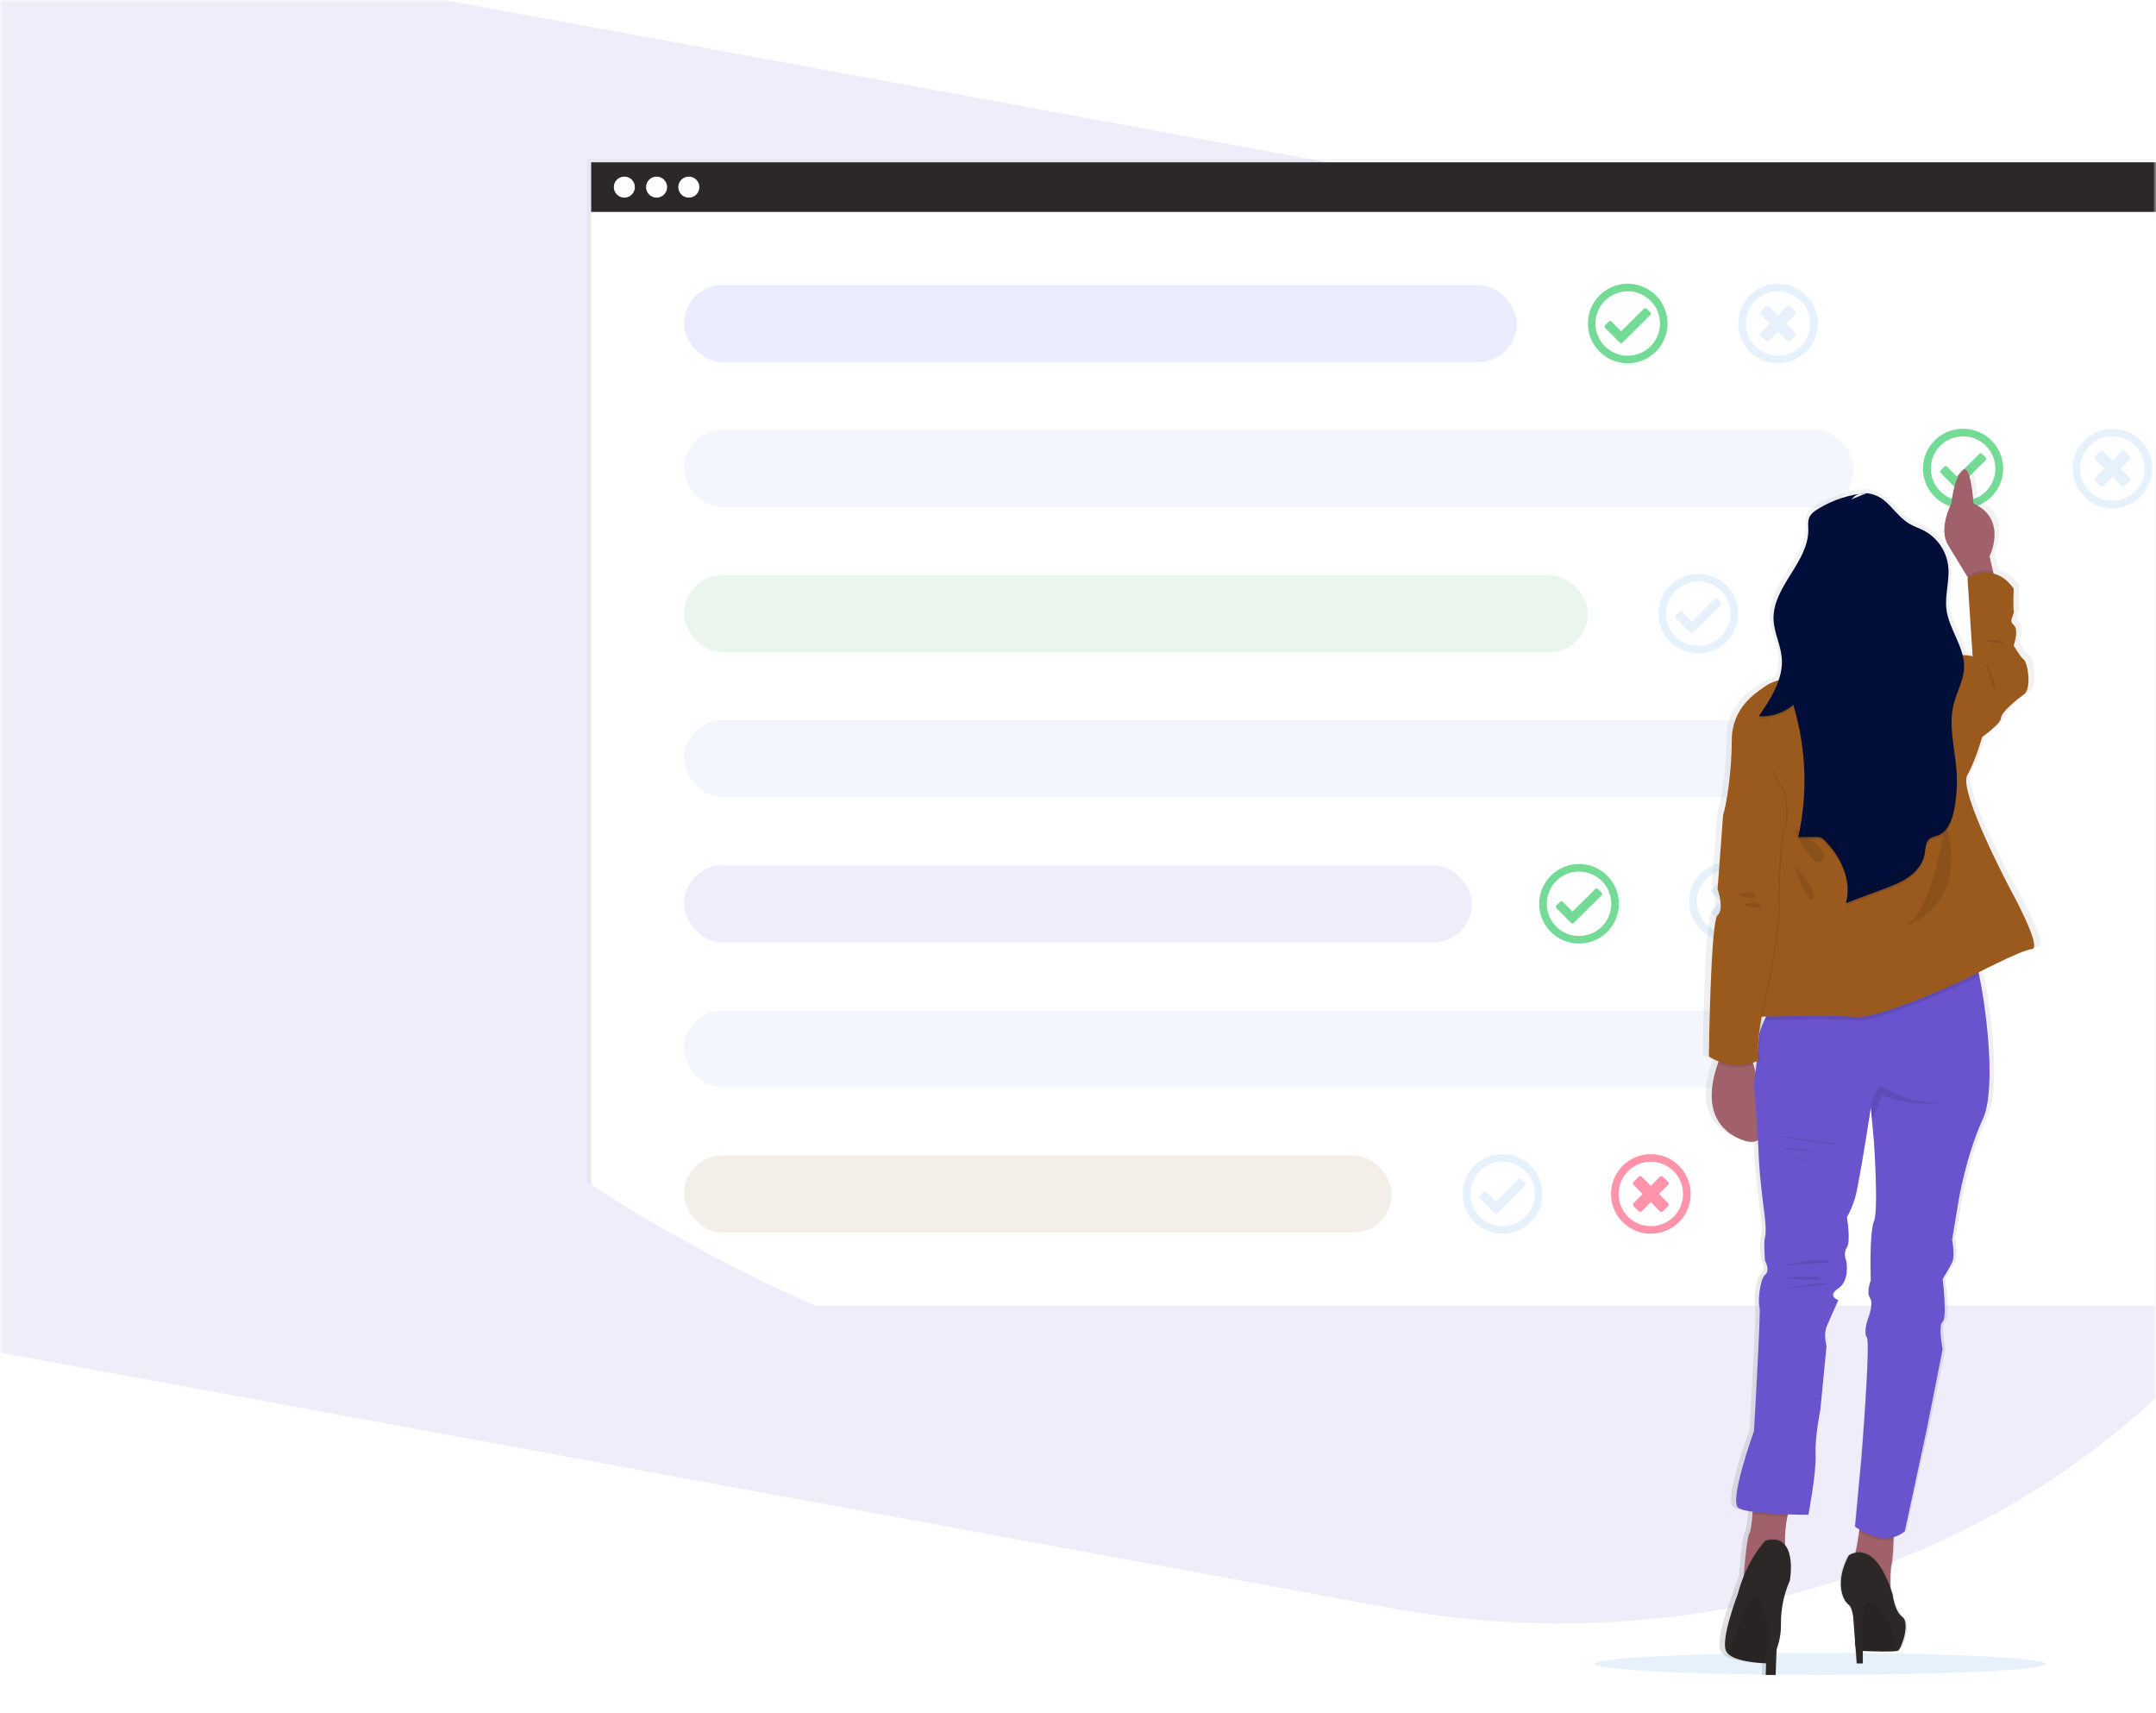 <?xml version="1.0" encoding="UTF-8"?>
<svg width="360px" height="286px" viewBox="0 0 360 286" version="1.1" xmlns="http://www.w3.org/2000/svg" xmlns:xlink="http://www.w3.org/1999/xlink">
    <rect x="0" y="0" width="360" height="286" fill="#333333" stroke="none"/>
    <!-- Generator: sketchtool 59 (101010) - https://sketch.com -->
    <title>007875C8-7979-4724-97B6-526333AEF718</title>
    <desc>Created with sketchtool.</desc>
    <defs>
        <rect id="path-1" x="0" y="0.957" width="360" height="286"></rect>
        <linearGradient x1="49.97%" y1="100.003%" x2="49.97%" y2="-0.004%" id="linearGradient-3">
            <stop stop-color="#808080" stop-opacity="0.25" offset="0%"></stop>
            <stop stop-color="#808080" stop-opacity="0.12" offset="54%"></stop>
            <stop stop-color="#808080" stop-opacity="0.1" offset="100%"></stop>
        </linearGradient>
    </defs>
    <g id="🦸‍♂️-principle-admin" stroke="none" stroke-width="1" fill="none" fill-rule="evenodd">
        <g id="add-organisation_02" transform="translate(-1080, 0)">
            <g id="Progress" transform="translate(1080, 0)">
                <g id="Rectangle">
                    <g id="creative" transform="translate(0, -0.957)">
                        <mask id="mask-2" fill="white">
                            <use xlink:href="#path-1"></use>
                        </mask>
                        <use id="Rectangle" fill="#FFFFFF" xlink:href="#path-1"></use>
                        <path d="M-31.3,-18.417 L288.554,40.337 C361.753,53.783 408.48,115.965 392.921,179.223 C377.362,242.482 305.409,282.863 232.21,269.417 L-87.644,210.663 C-160.843,197.217 -207.57,135.035 -192.011,71.777 C-176.452,8.518 -104.499,-31.863 -31.3,-18.417 Z" id="Rectangle" fill="#F0EDFA" fill-rule="nonzero" mask="url(#mask-2)"></path>
                        <g id="undraw_preferences_uuo2" mask="url(#mask-2)">
                            <g transform="translate(97.817, 26.774)">
                                <path d="M277.635,0.688 L277.635,183.26 C277.448,183.412 277.255,183.576 277.065,183.712 C273.083,186.798 268.901,189.619 264.549,192.158 L38.279,192.158 C26.907,187.157 15.9,181.364 5.341,174.821 C3.846,173.891 2.361,172.942 0.885,171.974 C0.654,171.819 0.42,171.658 0.188,171.509 L0.188,0.707 L277.635,0.688 Z" id="Path" fill="#000000" fill-rule="evenodd" opacity="0.03"></path>
                                <path d="M277.081,1.279 L277.081,183.712 C273.098,186.798 268.917,189.619 264.564,192.158 L38.279,192.158 C26.907,187.157 15.9,181.364 5.341,174.821 C3.846,173.891 2.361,172.942 0.885,171.974 L0.885,1.279 L277.081,1.279 Z" id="Path" fill="#FFFFFF" fill-rule="evenodd"></path>
                                <g id="Group" opacity="0.7" stroke-width="1" fill="none" fill-rule="evenodd" transform="translate(204.018, 69.698)">
                                    <path d="M6.683,0.291 C3.009,0.291 0.032,3.265 0.032,6.933 C0.032,10.602 3.009,13.576 6.683,13.576 C10.356,13.576 13.334,10.602 13.334,6.933 C13.334,3.265 10.356,0.291 6.683,0.291 L6.683,0.291 Z M6.683,12.31 C3.709,12.31 1.299,9.903 1.299,6.933 C1.297,6.332 1.399,5.735 1.599,5.168 C1.599,5.168 1.599,5.168 1.599,5.168 C2.496,2.576 5.202,1.073 7.88,1.68 C10.557,2.287 12.349,4.809 12.038,7.533 C11.727,10.258 9.413,12.312 6.667,12.301 L6.683,12.31 Z" id="Shape" fill="#FF6584" fill-rule="nonzero"></path>
                                    <path d="M8.722,9.818 L9.558,8.98 C9.628,8.91 9.668,8.816 9.668,8.717 C9.668,8.619 9.628,8.524 9.558,8.455 L8.048,6.943 L9.558,5.434 C9.628,5.365 9.668,5.27 9.668,5.172 C9.668,5.073 9.628,4.978 9.558,4.909 L8.722,4.071 C8.652,4.001 8.557,3.961 8.458,3.961 C8.359,3.961 8.263,4.001 8.193,4.071 L6.683,5.58 L5.172,4.071 C5.102,4.001 5.008,3.962 4.909,3.962 C4.81,3.962 4.716,4.001 4.646,4.071 L3.807,4.925 C3.737,4.994 3.698,5.089 3.698,5.187 C3.698,5.286 3.737,5.38 3.807,5.45 L5.318,6.959 L3.807,8.471 C3.737,8.54 3.698,8.635 3.698,8.733 C3.698,8.832 3.737,8.926 3.807,8.996 L4.646,9.834 C4.716,9.904 4.81,9.943 4.909,9.943 C5.008,9.943 5.102,9.904 5.172,9.834 L6.683,8.322 L8.193,9.834 C8.345,9.972 8.579,9.965 8.722,9.818 L8.722,9.818 Z" id="Path" fill="#FF6584"></path>
                                </g>
                                <path d="M197.409,123.441 L197.409,123.441 C197.077,121.697 196.059,120.158 194.584,119.168 L194.584,119.168 C193.096,118.172 191.27,117.816 189.516,118.178 L189.317,118.225 C188.958,118.308 188.607,118.422 188.268,118.567 C185.815,119.62 184.226,122.032 184.229,124.699 C184.233,127.366 185.828,129.774 188.284,130.82 L188.474,130.896 C190.523,131.693 192.834,131.427 194.648,130.185 C196.462,128.944 197.544,126.887 197.539,124.691 C197.536,124.271 197.493,123.852 197.409,123.441 L197.409,123.441 Z M196.18,125.488 C196.181,125.494 196.181,125.5 196.18,125.507 L196.18,125.567 C195.9,127.218 194.865,128.645 193.381,129.426 C191.897,130.207 190.133,130.252 188.61,129.549 C188.547,129.522 188.484,129.491 188.424,129.457 C188.07,129.277 187.739,129.058 187.435,128.802 C186.102,127.681 185.395,125.984 185.538,124.249 C185.68,122.514 186.655,120.955 188.154,120.066 C188.49,119.866 188.847,119.705 189.218,119.585 L189.418,119.525 C191.037,119.073 192.775,119.402 194.116,120.415 C195.457,121.428 196.248,123.008 196.253,124.687 C196.249,124.956 196.225,125.223 196.18,125.488 L196.18,125.488 Z" id="Shape" fill="#0074E4" fill-rule="nonzero" opacity="0.1"></path>
                                <path d="M192.908,127.563 L193.747,126.724 C193.817,126.655 193.857,126.56 193.857,126.462 C193.857,126.363 193.817,126.269 193.747,126.199 L192.237,124.691 L193.747,123.182 C193.818,123.112 193.857,123.017 193.857,122.918 C193.857,122.819 193.818,122.724 193.747,122.654 L192.908,121.818 C192.839,121.749 192.744,121.709 192.645,121.709 C192.547,121.709 192.452,121.749 192.382,121.818 L190.872,123.334 L189.351,121.818 C189.282,121.749 189.187,121.709 189.089,121.709 C188.99,121.709 188.895,121.749 188.826,121.818 L187.986,122.654 C187.916,122.724 187.877,122.819 187.877,122.918 C187.877,123.017 187.916,123.112 187.986,123.182 L189.5,124.691 L187.986,126.199 C187.916,126.269 187.877,126.363 187.877,126.462 C187.877,126.56 187.916,126.655 187.986,126.724 L188.826,127.563 C188.895,127.632 188.99,127.672 189.089,127.672 C189.187,127.672 189.282,127.632 189.351,127.563 L190.865,126.054 L192.376,127.563 C192.446,127.634 192.542,127.675 192.642,127.675 C192.742,127.675 192.838,127.634 192.908,127.563 Z" id="Path" fill="#0074E4" fill-rule="evenodd" opacity="0.1"></path>
                                <path d="M177.738,26.33 L177.133,25.723 C177.073,25.661 176.991,25.626 176.905,25.626 C176.819,25.626 176.736,25.661 176.677,25.723 L172.876,29.484 L171.27,27.867 C171.211,27.807 171.129,27.772 171.044,27.772 C170.959,27.772 170.877,27.807 170.817,27.867 L170.206,28.472 C170.144,28.531 170.109,28.613 170.109,28.699 C170.109,28.785 170.144,28.867 170.206,28.927 L172.645,31.382 C172.705,31.443 172.787,31.478 172.873,31.478 C172.959,31.478 173.041,31.443 173.101,31.382 L177.734,26.789 C177.798,26.73 177.834,26.647 177.835,26.56 C177.835,26.473 177.8,26.39 177.738,26.33 Z M177.738,26.33 L177.133,25.723 C177.073,25.661 176.991,25.626 176.905,25.626 C176.819,25.626 176.736,25.661 176.677,25.723 L172.876,29.484 L171.27,27.867 C171.211,27.807 171.129,27.772 171.044,27.772 C170.959,27.772 170.877,27.807 170.817,27.867 L170.206,28.472 C170.144,28.531 170.109,28.613 170.109,28.699 C170.109,28.785 170.144,28.867 170.206,28.927 L172.645,31.382 C172.705,31.443 172.787,31.478 172.873,31.478 C172.959,31.478 173.041,31.443 173.101,31.382 L177.734,26.789 C177.798,26.73 177.834,26.647 177.835,26.56 C177.835,26.473 177.8,26.39 177.738,26.33 Z M177.738,26.33 L177.133,25.723 C177.073,25.661 176.991,25.626 176.905,25.626 C176.819,25.626 176.736,25.661 176.677,25.723 L172.876,29.484 L171.27,27.867 C171.211,27.807 171.129,27.772 171.044,27.772 C170.959,27.772 170.877,27.807 170.817,27.867 L170.206,28.472 C170.144,28.531 170.109,28.613 170.109,28.699 C170.109,28.785 170.144,28.867 170.206,28.927 L172.645,31.382 C172.705,31.443 172.787,31.478 172.873,31.478 C172.959,31.478 173.041,31.443 173.101,31.382 L177.734,26.789 C177.798,26.73 177.834,26.647 177.835,26.56 C177.835,26.473 177.8,26.39 177.738,26.33 Z M177.738,26.33 L177.133,25.723 C177.073,25.661 176.991,25.626 176.905,25.626 C176.819,25.626 176.736,25.661 176.677,25.723 L172.876,29.484 L171.27,27.867 C171.211,27.807 171.129,27.772 171.044,27.772 C170.959,27.772 170.877,27.807 170.817,27.867 L170.206,28.472 C170.144,28.531 170.109,28.613 170.109,28.699 C170.109,28.785 170.144,28.867 170.206,28.927 L172.645,31.382 C172.705,31.443 172.787,31.478 172.873,31.478 C172.959,31.478 173.041,31.443 173.101,31.382 L177.734,26.789 C177.798,26.73 177.834,26.647 177.835,26.56 C177.835,26.473 177.8,26.39 177.738,26.33 Z M173.972,21.551 C170.299,21.551 167.321,24.525 167.321,28.193 C167.321,31.862 170.299,34.836 173.972,34.836 C177.645,34.836 180.623,31.862 180.623,28.193 C180.623,24.525 177.645,21.551 173.972,21.551 L173.972,21.551 Z M173.972,33.57 C170.998,33.57 168.588,31.163 168.588,28.193 C168.588,25.223 170.998,22.816 173.972,22.816 C176.945,22.816 179.356,25.223 179.356,28.193 C179.359,29.619 178.792,30.988 177.781,31.996 C176.771,33.004 175.4,33.568 173.972,33.564 L173.972,33.57 Z M177.738,26.336 L177.133,25.729 C177.073,25.667 176.991,25.632 176.905,25.632 C176.819,25.632 176.736,25.667 176.677,25.729 L172.876,29.49 L171.27,27.874 C171.211,27.813 171.129,27.779 171.044,27.779 C170.959,27.779 170.877,27.813 170.817,27.874 L170.206,28.478 C170.144,28.537 170.109,28.62 170.109,28.706 C170.109,28.792 170.144,28.874 170.206,28.933 L172.645,31.388 C172.705,31.45 172.787,31.485 172.873,31.485 C172.959,31.485 173.041,31.45 173.101,31.388 L177.734,26.795 C177.8,26.736 177.837,26.652 177.838,26.563 C177.839,26.475 177.802,26.39 177.738,26.33 L177.738,26.336 Z M177.738,26.336 L177.133,25.729 C177.073,25.667 176.991,25.632 176.905,25.632 C176.819,25.632 176.736,25.667 176.677,25.729 L172.876,29.49 L171.27,27.874 C171.211,27.813 171.129,27.779 171.044,27.779 C170.959,27.779 170.877,27.813 170.817,27.874 L170.206,28.478 C170.144,28.537 170.109,28.62 170.109,28.706 C170.109,28.792 170.144,28.874 170.206,28.933 L172.645,31.388 C172.705,31.45 172.787,31.485 172.873,31.485 C172.959,31.485 173.041,31.45 173.101,31.388 L177.734,26.795 C177.8,26.736 177.837,26.652 177.838,26.563 C177.839,26.475 177.802,26.39 177.738,26.33 L177.738,26.336 Z M177.738,26.336 L177.133,25.729 C177.073,25.667 176.991,25.632 176.905,25.632 C176.819,25.632 176.736,25.667 176.677,25.729 L172.876,29.49 L171.27,27.874 C171.211,27.813 171.129,27.779 171.044,27.779 C170.959,27.779 170.877,27.813 170.817,27.874 L170.206,28.478 C170.144,28.537 170.109,28.62 170.109,28.706 C170.109,28.792 170.144,28.874 170.206,28.933 L172.645,31.388 C172.705,31.45 172.787,31.485 172.873,31.485 C172.959,31.485 173.041,31.45 173.101,31.388 L177.734,26.795 C177.8,26.736 177.837,26.652 177.838,26.563 C177.839,26.475 177.802,26.39 177.738,26.33 L177.738,26.336 Z M177.738,26.336 L177.133,25.729 C177.073,25.667 176.991,25.632 176.905,25.632 C176.819,25.632 176.736,25.667 176.677,25.729 L172.876,29.49 L171.27,27.874 C171.211,27.813 171.129,27.779 171.044,27.779 C170.959,27.779 170.877,27.813 170.817,27.874 L170.206,28.478 C170.144,28.537 170.109,28.62 170.109,28.706 C170.109,28.792 170.144,28.874 170.206,28.933 L172.645,31.388 C172.705,31.45 172.787,31.485 172.873,31.485 C172.959,31.485 173.041,31.45 173.101,31.388 L177.734,26.795 C177.8,26.736 177.837,26.652 177.838,26.563 C177.839,26.475 177.802,26.39 177.738,26.33 L177.738,26.336 Z M177.738,26.336 L177.133,25.729 C177.073,25.667 176.991,25.632 176.905,25.632 C176.819,25.632 176.736,25.667 176.677,25.729 L172.876,29.49 L171.27,27.874 C171.211,27.813 171.129,27.779 171.044,27.779 C170.959,27.779 170.877,27.813 170.817,27.874 L170.206,28.478 C170.144,28.537 170.109,28.62 170.109,28.706 C170.109,28.792 170.144,28.874 170.206,28.933 L172.645,31.388 C172.705,31.45 172.787,31.485 172.873,31.485 C172.959,31.485 173.041,31.45 173.101,31.388 L177.734,26.795 C177.8,26.736 177.837,26.652 177.838,26.563 C177.839,26.475 177.802,26.39 177.738,26.33 L177.738,26.336 Z" id="Shape" fill="#3ACC6C" fill-rule="nonzero" opacity="0.7"></path>
                                <path d="M189.523,74.772 L188.918,74.161 C188.858,74.099 188.776,74.065 188.69,74.065 C188.604,74.065 188.521,74.099 188.462,74.161 L184.661,77.922 L183.055,76.306 C182.996,76.244 182.913,76.209 182.827,76.209 C182.741,76.209 182.659,76.244 182.599,76.306 L181.988,76.91 C181.926,76.97 181.891,77.052 181.891,77.138 C181.891,77.224 181.926,77.306 181.988,77.365 L184.423,79.82 C184.483,79.882 184.565,79.917 184.651,79.917 C184.737,79.917 184.82,79.882 184.88,79.82 L189.516,75.227 C189.579,75.168 189.615,75.087 189.616,75.001 C189.617,74.915 189.584,74.832 189.523,74.772 L189.523,74.772 Z M189.523,74.772 L188.918,74.161 C188.858,74.099 188.776,74.065 188.69,74.065 C188.604,74.065 188.521,74.099 188.462,74.161 L184.661,77.922 L183.055,76.306 C182.996,76.244 182.913,76.209 182.827,76.209 C182.741,76.209 182.659,76.244 182.599,76.306 L181.988,76.91 C181.926,76.97 181.891,77.052 181.891,77.138 C181.891,77.224 181.926,77.306 181.988,77.365 L184.423,79.82 C184.483,79.882 184.565,79.917 184.651,79.917 C184.737,79.917 184.82,79.882 184.88,79.82 L189.516,75.227 C189.579,75.168 189.615,75.087 189.616,75.001 C189.617,74.915 189.584,74.832 189.523,74.772 L189.523,74.772 Z M189.523,74.772 L188.918,74.161 C188.858,74.099 188.776,74.065 188.69,74.065 C188.604,74.065 188.521,74.099 188.462,74.161 L184.661,77.922 L183.055,76.306 C182.996,76.244 182.913,76.209 182.827,76.209 C182.741,76.209 182.659,76.244 182.599,76.306 L181.988,76.91 C181.926,76.97 181.891,77.052 181.891,77.138 C181.891,77.224 181.926,77.306 181.988,77.365 L184.423,79.82 C184.483,79.882 184.565,79.917 184.651,79.917 C184.737,79.917 184.82,79.882 184.88,79.82 L189.516,75.227 C189.579,75.168 189.615,75.087 189.616,75.001 C189.617,74.915 189.584,74.832 189.523,74.772 L189.523,74.772 Z M189.523,74.772 L188.918,74.161 C188.858,74.099 188.776,74.065 188.69,74.065 C188.604,74.065 188.521,74.099 188.462,74.161 L184.661,77.922 L183.055,76.306 C182.996,76.244 182.913,76.209 182.827,76.209 C182.741,76.209 182.659,76.244 182.599,76.306 L181.988,76.91 C181.926,76.97 181.891,77.052 181.891,77.138 C181.891,77.224 181.926,77.306 181.988,77.365 L184.423,79.82 C184.483,79.882 184.565,79.917 184.651,79.917 C184.737,79.917 184.82,79.882 184.88,79.82 L189.516,75.227 C189.579,75.168 189.615,75.087 189.616,75.001 C189.617,74.915 189.584,74.832 189.523,74.772 L189.523,74.772 Z M185.757,69.989 C182.084,69.989 179.106,72.963 179.106,76.632 C179.106,80.3 182.084,83.274 185.757,83.274 C189.43,83.274 192.408,80.3 192.408,76.632 C192.408,72.963 189.43,69.989 185.757,69.989 Z M185.757,82.009 C183.579,82.009 181.616,80.699 180.783,78.689 C179.949,76.68 180.41,74.367 181.95,72.829 C183.49,71.292 185.805,70.832 187.817,71.664 C189.829,72.496 191.141,74.457 191.141,76.632 C191.144,78.058 190.578,79.428 189.567,80.436 C188.557,81.445 187.186,82.01 185.757,82.006 L185.757,82.009 Z M189.523,74.775 L188.918,74.164 C188.858,74.103 188.776,74.068 188.69,74.068 C188.604,74.068 188.521,74.103 188.462,74.164 L184.661,77.925 L183.055,76.309 C182.996,76.247 182.913,76.212 182.827,76.212 C182.741,76.212 182.659,76.247 182.599,76.309 L181.988,76.913 C181.926,76.973 181.891,77.055 181.891,77.141 C181.891,77.227 181.926,77.309 181.988,77.369 L184.423,79.823 C184.483,79.885 184.565,79.92 184.651,79.92 C184.737,79.92 184.82,79.885 184.88,79.823 L189.516,75.23 C189.58,75.172 189.617,75.089 189.618,75.002 C189.619,74.916 189.585,74.832 189.523,74.772 L189.523,74.775 Z M189.523,74.775 L188.918,74.164 C188.858,74.103 188.776,74.068 188.69,74.068 C188.604,74.068 188.521,74.103 188.462,74.164 L184.661,77.925 L183.055,76.309 C182.996,76.247 182.913,76.212 182.827,76.212 C182.741,76.212 182.659,76.247 182.599,76.309 L181.988,76.913 C181.926,76.973 181.891,77.055 181.891,77.141 C181.891,77.227 181.926,77.309 181.988,77.369 L184.423,79.823 C184.483,79.885 184.565,79.92 184.651,79.92 C184.737,79.92 184.82,79.885 184.88,79.823 L189.516,75.23 C189.58,75.172 189.617,75.089 189.618,75.002 C189.619,74.916 189.585,74.832 189.523,74.772 L189.523,74.775 Z M189.523,74.775 L188.918,74.164 C188.858,74.103 188.776,74.068 188.69,74.068 C188.604,74.068 188.521,74.103 188.462,74.164 L184.661,77.925 L183.055,76.309 C182.996,76.247 182.913,76.212 182.827,76.212 C182.741,76.212 182.659,76.247 182.599,76.309 L181.988,76.913 C181.926,76.973 181.891,77.055 181.891,77.141 C181.891,77.227 181.926,77.309 181.988,77.369 L184.423,79.823 C184.483,79.885 184.565,79.92 184.651,79.92 C184.737,79.92 184.82,79.885 184.88,79.823 L189.516,75.23 C189.58,75.172 189.617,75.089 189.618,75.002 C189.619,74.916 189.585,74.832 189.523,74.772 L189.523,74.775 Z M189.523,74.775 L188.918,74.164 C188.858,74.103 188.776,74.068 188.69,74.068 C188.604,74.068 188.521,74.103 188.462,74.164 L184.661,77.925 L183.055,76.309 C182.996,76.247 182.913,76.212 182.827,76.212 C182.741,76.212 182.659,76.247 182.599,76.309 L181.988,76.913 C181.926,76.973 181.891,77.055 181.891,77.141 C181.891,77.227 181.926,77.309 181.988,77.369 L184.423,79.823 C184.483,79.885 184.565,79.92 184.651,79.92 C184.737,79.92 184.82,79.885 184.88,79.823 L189.516,75.23 C189.58,75.172 189.617,75.089 189.618,75.002 C189.619,74.916 189.585,74.832 189.523,74.772 L189.523,74.775 Z M189.523,74.775 L188.918,74.164 C188.858,74.103 188.776,74.068 188.69,74.068 C188.604,74.068 188.521,74.103 188.462,74.164 L184.661,77.925 L183.055,76.309 C182.996,76.247 182.913,76.212 182.827,76.212 C182.741,76.212 182.659,76.247 182.599,76.309 L181.988,76.913 C181.926,76.973 181.891,77.055 181.891,77.141 C181.891,77.227 181.926,77.309 181.988,77.369 L184.423,79.823 C184.483,79.885 184.565,79.92 184.651,79.92 C184.737,79.92 184.82,79.885 184.88,79.823 L189.516,75.23 C189.58,75.172 189.617,75.089 189.618,75.002 C189.619,74.916 189.585,74.832 189.523,74.772 L189.523,74.775 Z" id="Shape" fill="#0074E4" fill-rule="nonzero" opacity="0.1"></path>
                                <path d="M169.611,123.21 L169.006,122.6 C168.946,122.538 168.864,122.503 168.778,122.503 C168.692,122.503 168.609,122.538 168.55,122.6 L164.749,126.361 L163.144,124.744 C163.084,124.682 163.001,124.647 162.915,124.647 C162.829,124.647 162.747,124.682 162.687,124.744 L162.076,125.348 C162.014,125.408 161.979,125.49 161.979,125.576 C161.979,125.662 162.014,125.744 162.076,125.804 L164.512,128.258 C164.571,128.32 164.654,128.355 164.74,128.355 C164.826,128.355 164.908,128.32 164.968,128.258 L169.604,123.666 C169.667,123.607 169.703,123.525 169.705,123.439 C169.706,123.353 169.672,123.271 169.611,123.21 L169.611,123.21 Z M169.611,123.21 L169.006,122.6 C168.946,122.538 168.864,122.503 168.778,122.503 C168.692,122.503 168.609,122.538 168.55,122.6 L164.749,126.361 L163.144,124.744 C163.084,124.682 163.001,124.647 162.915,124.647 C162.829,124.647 162.747,124.682 162.687,124.744 L162.076,125.348 C162.014,125.408 161.979,125.49 161.979,125.576 C161.979,125.662 162.014,125.744 162.076,125.804 L164.512,128.258 C164.571,128.32 164.654,128.355 164.74,128.355 C164.826,128.355 164.908,128.32 164.968,128.258 L169.604,123.666 C169.667,123.607 169.703,123.525 169.705,123.439 C169.706,123.353 169.672,123.271 169.611,123.21 L169.611,123.21 Z M169.611,123.21 L169.006,122.6 C168.946,122.538 168.864,122.503 168.778,122.503 C168.692,122.503 168.609,122.538 168.55,122.6 L164.749,126.361 L163.144,124.744 C163.084,124.682 163.001,124.647 162.915,124.647 C162.829,124.647 162.747,124.682 162.687,124.744 L162.076,125.348 C162.014,125.408 161.979,125.49 161.979,125.576 C161.979,125.662 162.014,125.744 162.076,125.804 L164.512,128.258 C164.571,128.32 164.654,128.355 164.74,128.355 C164.826,128.355 164.908,128.32 164.968,128.258 L169.604,123.666 C169.667,123.607 169.703,123.525 169.705,123.439 C169.706,123.353 169.672,123.271 169.611,123.21 L169.611,123.21 Z M169.611,123.21 L169.006,122.6 C168.946,122.538 168.864,122.503 168.778,122.503 C168.692,122.503 168.609,122.538 168.55,122.6 L164.749,126.361 L163.144,124.744 C163.084,124.682 163.001,124.647 162.915,124.647 C162.829,124.647 162.747,124.682 162.687,124.744 L162.076,125.348 C162.014,125.408 161.979,125.49 161.979,125.576 C161.979,125.662 162.014,125.744 162.076,125.804 L164.512,128.258 C164.571,128.32 164.654,128.355 164.74,128.355 C164.826,128.355 164.908,128.32 164.968,128.258 L169.604,123.666 C169.667,123.607 169.703,123.525 169.705,123.439 C169.706,123.353 169.672,123.271 169.611,123.21 L169.611,123.21 Z M165.845,118.428 C162.172,118.428 159.194,121.402 159.194,125.07 C159.194,128.739 162.172,131.712 165.845,131.712 C169.518,131.712 172.496,128.739 172.496,125.07 C172.496,121.402 169.518,118.428 165.845,118.428 Z M165.845,130.447 C162.872,130.447 160.461,128.04 160.461,125.07 C160.461,122.1 162.872,119.693 165.845,119.693 C168.819,119.693 171.229,122.1 171.229,125.07 C171.233,126.497 170.667,127.867 169.657,128.876 C168.646,129.885 167.274,130.449 165.845,130.444 L165.845,130.447 Z M169.611,123.213 L169.006,122.603 C168.946,122.541 168.864,122.506 168.778,122.506 C168.692,122.506 168.609,122.541 168.55,122.603 L164.749,126.364 L163.144,124.747 C163.084,124.686 163.001,124.651 162.915,124.651 C162.829,124.651 162.747,124.686 162.687,124.747 L162.076,125.352 C162.014,125.411 161.979,125.493 161.979,125.579 C161.979,125.665 162.014,125.747 162.076,125.807 L164.512,128.262 C164.571,128.323 164.654,128.358 164.74,128.358 C164.826,128.358 164.908,128.323 164.968,128.262 L169.604,123.669 C169.668,123.61 169.705,123.528 169.706,123.441 C169.707,123.354 169.673,123.271 169.611,123.21 L169.611,123.213 Z M169.611,123.213 L169.006,122.603 C168.946,122.541 168.864,122.506 168.778,122.506 C168.692,122.506 168.609,122.541 168.55,122.603 L164.749,126.364 L163.144,124.747 C163.084,124.686 163.001,124.651 162.915,124.651 C162.829,124.651 162.747,124.686 162.687,124.747 L162.076,125.352 C162.014,125.411 161.979,125.493 161.979,125.579 C161.979,125.665 162.014,125.747 162.076,125.807 L164.512,128.262 C164.571,128.323 164.654,128.358 164.74,128.358 C164.826,128.358 164.908,128.323 164.968,128.262 L169.604,123.669 C169.668,123.61 169.705,123.528 169.706,123.441 C169.707,123.354 169.673,123.271 169.611,123.21 L169.611,123.213 Z M169.611,123.213 L169.006,122.603 C168.946,122.541 168.864,122.506 168.778,122.506 C168.692,122.506 168.609,122.541 168.55,122.603 L164.749,126.364 L163.144,124.747 C163.084,124.686 163.001,124.651 162.915,124.651 C162.829,124.651 162.747,124.686 162.687,124.747 L162.076,125.352 C162.014,125.411 161.979,125.493 161.979,125.579 C161.979,125.665 162.014,125.747 162.076,125.807 L164.512,128.262 C164.571,128.323 164.654,128.358 164.74,128.358 C164.826,128.358 164.908,128.323 164.968,128.262 L169.604,123.669 C169.668,123.61 169.705,123.528 169.706,123.441 C169.707,123.354 169.673,123.271 169.611,123.21 L169.611,123.213 Z M169.611,123.213 L169.006,122.603 C168.946,122.541 168.864,122.506 168.778,122.506 C168.692,122.506 168.609,122.541 168.55,122.603 L164.749,126.364 L163.144,124.747 C163.084,124.686 163.001,124.651 162.915,124.651 C162.829,124.651 162.747,124.686 162.687,124.747 L162.076,125.352 C162.014,125.411 161.979,125.493 161.979,125.579 C161.979,125.665 162.014,125.747 162.076,125.807 L164.512,128.262 C164.571,128.323 164.654,128.358 164.74,128.358 C164.826,128.358 164.908,128.323 164.968,128.262 L169.604,123.669 C169.668,123.61 169.705,123.528 169.706,123.441 C169.707,123.354 169.673,123.271 169.611,123.21 L169.611,123.213 Z M169.611,123.213 L169.006,122.603 C168.946,122.541 168.864,122.506 168.778,122.506 C168.692,122.506 168.609,122.541 168.55,122.603 L164.749,126.364 L163.144,124.747 C163.084,124.686 163.001,124.651 162.915,124.651 C162.829,124.651 162.747,124.686 162.687,124.747 L162.076,125.352 C162.014,125.411 161.979,125.493 161.979,125.579 C161.979,125.665 162.014,125.747 162.076,125.807 L164.512,128.262 C164.571,128.323 164.654,128.358 164.74,128.358 C164.826,128.358 164.908,128.323 164.968,128.262 L169.604,123.669 C169.668,123.61 169.705,123.528 169.706,123.441 C169.707,123.354 169.673,123.271 169.611,123.21 L169.611,123.213 Z" id="Shape" fill="#3ACC6C" fill-rule="nonzero" opacity="0.7"></path>
                                <path d="M156.841,171.649 L156.236,171.041 C156.176,170.98 156.094,170.945 156.008,170.945 C155.922,170.945 155.84,170.98 155.78,171.041 L151.979,174.802 L150.374,173.186 C150.314,173.124 150.232,173.089 150.146,173.089 C150.06,173.089 149.977,173.124 149.918,173.186 L149.309,173.793 C149.249,173.853 149.214,173.934 149.214,174.019 C149.214,174.104 149.249,174.186 149.309,174.245 L151.748,176.7 C151.808,176.762 151.89,176.797 151.976,176.797 C152.062,176.797 152.145,176.762 152.204,176.7 L156.838,172.107 C156.901,172.048 156.937,171.965 156.938,171.879 C156.939,171.792 156.903,171.709 156.841,171.649 Z M156.841,171.649 L156.236,171.041 C156.176,170.98 156.094,170.945 156.008,170.945 C155.922,170.945 155.84,170.98 155.78,171.041 L151.979,174.802 L150.374,173.186 C150.314,173.124 150.232,173.089 150.146,173.089 C150.06,173.089 149.977,173.124 149.918,173.186 L149.309,173.793 C149.249,173.853 149.214,173.934 149.214,174.019 C149.214,174.104 149.249,174.186 149.309,174.245 L151.748,176.7 C151.808,176.762 151.89,176.797 151.976,176.797 C152.062,176.797 152.145,176.762 152.204,176.7 L156.838,172.107 C156.901,172.048 156.937,171.965 156.938,171.879 C156.939,171.792 156.903,171.709 156.841,171.649 Z M156.841,171.649 L156.236,171.041 C156.176,170.98 156.094,170.945 156.008,170.945 C155.922,170.945 155.84,170.98 155.78,171.041 L151.979,174.802 L150.374,173.186 C150.314,173.124 150.232,173.089 150.146,173.089 C150.06,173.089 149.977,173.124 149.918,173.186 L149.309,173.793 C149.249,173.853 149.214,173.934 149.214,174.019 C149.214,174.104 149.249,174.186 149.309,174.245 L151.748,176.7 C151.808,176.762 151.89,176.797 151.976,176.797 C152.062,176.797 152.145,176.762 152.204,176.7 L156.838,172.107 C156.901,172.048 156.937,171.965 156.938,171.879 C156.939,171.792 156.903,171.709 156.841,171.649 Z M156.841,171.649 L156.236,171.041 C156.176,170.98 156.094,170.945 156.008,170.945 C155.922,170.945 155.84,170.98 155.78,171.041 L151.979,174.802 L150.374,173.186 C150.314,173.124 150.232,173.089 150.146,173.089 C150.06,173.089 149.977,173.124 149.918,173.186 L149.309,173.793 C149.249,173.853 149.214,173.934 149.214,174.019 C149.214,174.104 149.249,174.186 149.309,174.245 L151.748,176.7 C151.808,176.762 151.89,176.797 151.976,176.797 C152.062,176.797 152.145,176.762 152.204,176.7 L156.838,172.107 C156.901,172.048 156.937,171.965 156.938,171.879 C156.939,171.792 156.903,171.709 156.841,171.649 Z M153.075,166.869 C150.385,166.869 147.96,168.488 146.931,170.97 C145.901,173.452 146.47,176.309 148.372,178.209 C150.274,180.108 153.135,180.677 155.62,179.648 C158.106,178.62 159.726,176.198 159.726,173.512 C159.726,169.843 156.748,166.869 153.075,166.869 Z M153.075,178.889 C150.102,178.889 147.691,176.481 147.691,173.512 C147.691,170.542 150.102,168.135 153.075,168.135 C156.049,168.135 158.459,170.542 158.459,173.512 C158.458,176.48 156.048,178.886 153.075,178.886 L153.075,178.889 Z M156.841,171.652 L156.236,171.045 C156.176,170.983 156.094,170.948 156.008,170.948 C155.922,170.948 155.84,170.983 155.78,171.045 L151.979,174.805 L150.374,173.189 C150.314,173.127 150.232,173.092 150.146,173.092 C150.06,173.092 149.977,173.127 149.918,173.189 L149.309,173.796 C149.249,173.856 149.214,173.937 149.214,174.023 C149.214,174.108 149.249,174.189 149.309,174.249 L151.748,176.703 C151.808,176.765 151.89,176.8 151.976,176.8 C152.062,176.8 152.145,176.765 152.204,176.703 L156.838,172.11 C156.902,172.051 156.939,171.968 156.94,171.88 C156.94,171.793 156.904,171.709 156.841,171.649 L156.841,171.652 Z M156.841,171.652 L156.236,171.045 C156.176,170.983 156.094,170.948 156.008,170.948 C155.922,170.948 155.84,170.983 155.78,171.045 L151.979,174.805 L150.374,173.189 C150.314,173.127 150.232,173.092 150.146,173.092 C150.06,173.092 149.977,173.127 149.918,173.189 L149.309,173.796 C149.249,173.856 149.214,173.937 149.214,174.023 C149.214,174.108 149.249,174.189 149.309,174.249 L151.748,176.703 C151.808,176.765 151.89,176.8 151.976,176.8 C152.062,176.8 152.145,176.765 152.204,176.703 L156.838,172.11 C156.902,172.051 156.939,171.968 156.94,171.88 C156.94,171.793 156.904,171.709 156.841,171.649 L156.841,171.652 Z M156.841,171.652 L156.236,171.045 C156.176,170.983 156.094,170.948 156.008,170.948 C155.922,170.948 155.84,170.983 155.78,171.045 L151.979,174.805 L150.374,173.189 C150.314,173.127 150.232,173.092 150.146,173.092 C150.06,173.092 149.977,173.127 149.918,173.189 L149.309,173.796 C149.249,173.856 149.214,173.937 149.214,174.023 C149.214,174.108 149.249,174.189 149.309,174.249 L151.748,176.703 C151.808,176.765 151.89,176.8 151.976,176.8 C152.062,176.8 152.145,176.765 152.204,176.703 L156.838,172.11 C156.902,172.051 156.939,171.968 156.94,171.88 C156.94,171.793 156.904,171.709 156.841,171.649 L156.841,171.652 Z M156.841,171.652 L156.236,171.045 C156.176,170.983 156.094,170.948 156.008,170.948 C155.922,170.948 155.84,170.983 155.78,171.045 L151.979,174.805 L150.374,173.189 C150.314,173.127 150.232,173.092 150.146,173.092 C150.06,173.092 149.977,173.127 149.918,173.189 L149.309,173.796 C149.249,173.856 149.214,173.937 149.214,174.023 C149.214,174.108 149.249,174.189 149.309,174.249 L151.748,176.703 C151.808,176.765 151.89,176.8 151.976,176.8 C152.062,176.8 152.145,176.765 152.204,176.703 L156.838,172.11 C156.902,172.051 156.939,171.968 156.94,171.88 C156.94,171.793 156.904,171.709 156.841,171.649 L156.841,171.652 Z M156.841,171.652 L156.236,171.045 C156.176,170.983 156.094,170.948 156.008,170.948 C155.922,170.948 155.84,170.983 155.78,171.045 L151.979,174.805 L150.374,173.189 C150.314,173.127 150.232,173.092 150.146,173.092 C150.06,173.092 149.977,173.127 149.918,173.189 L149.309,173.796 C149.249,173.856 149.214,173.937 149.214,174.023 C149.214,174.108 149.249,174.189 149.309,174.249 L151.748,176.703 C151.808,176.765 151.89,176.8 151.976,176.8 C152.062,176.8 152.145,176.765 152.204,176.703 L156.838,172.11 C156.902,172.051 156.939,171.968 156.94,171.88 C156.94,171.793 156.904,171.709 156.841,171.649 L156.841,171.652 Z" id="Shape" fill="#0074E4" fill-rule="nonzero" opacity="0.1"></path>
                                <path d="M233.742,50.549 L233.137,49.952 C233.077,49.89 232.995,49.855 232.909,49.855 C232.823,49.855 232.741,49.89 232.681,49.952 L230.705,51.913 L229.992,52.618 C229.992,52.618 229.992,52.618 229.992,52.618 L229.932,52.675 L229.932,52.675 L229.561,53.045 L229.561,53.045 L228.899,53.7 L227.294,52.083 C227.234,52.022 227.152,51.987 227.066,51.987 C226.98,51.987 226.897,52.022 226.838,52.083 L226.226,52.688 C226.164,52.747 226.129,52.829 226.129,52.915 C226.129,53.001 226.164,53.083 226.226,53.143 L228.526,55.462 L228.662,55.598 C228.713,55.648 228.778,55.681 228.849,55.692 C228.948,55.706 229.048,55.672 229.118,55.601 L231.037,53.703 L231.671,53.07 L233.748,51.011 C233.811,50.951 233.847,50.866 233.845,50.779 C233.844,50.691 233.807,50.608 233.742,50.549 L233.742,50.549 Z M233.742,50.549 L233.137,49.952 C233.077,49.89 232.995,49.855 232.909,49.855 C232.823,49.855 232.741,49.89 232.681,49.952 L230.705,51.913 L229.992,52.618 C229.992,52.618 229.992,52.618 229.992,52.618 L229.932,52.675 L229.932,52.675 L229.561,53.045 L229.561,53.045 L228.899,53.7 L227.294,52.083 C227.234,52.022 227.152,51.987 227.066,51.987 C226.98,51.987 226.897,52.022 226.838,52.083 L226.226,52.688 C226.164,52.747 226.129,52.829 226.129,52.915 C226.129,53.001 226.164,53.083 226.226,53.143 L228.526,55.462 L228.662,55.598 C228.713,55.648 228.778,55.681 228.849,55.692 C228.948,55.706 229.048,55.672 229.118,55.601 L231.037,53.703 L231.671,53.07 L233.748,51.011 C233.811,50.951 233.847,50.866 233.845,50.779 C233.844,50.691 233.807,50.608 233.742,50.549 L233.742,50.549 Z M233.742,50.549 L233.137,49.952 C233.077,49.89 232.995,49.855 232.909,49.855 C232.823,49.855 232.741,49.89 232.681,49.952 L230.705,51.913 L229.992,52.618 C229.992,52.618 229.992,52.618 229.992,52.618 L229.932,52.675 L229.932,52.675 L229.561,53.045 L229.561,53.045 L228.899,53.7 L227.294,52.083 C227.234,52.022 227.152,51.987 227.066,51.987 C226.98,51.987 226.897,52.022 226.838,52.083 L226.226,52.688 C226.164,52.747 226.129,52.829 226.129,52.915 C226.129,53.001 226.164,53.083 226.226,53.143 L228.526,55.462 L228.662,55.598 C228.713,55.648 228.778,55.681 228.849,55.692 C228.948,55.706 229.048,55.672 229.118,55.601 L231.037,53.703 L231.671,53.07 L233.748,51.011 C233.811,50.951 233.847,50.866 233.845,50.779 C233.844,50.691 233.807,50.608 233.742,50.549 L233.742,50.549 Z M233.742,50.549 L233.137,49.952 C233.077,49.89 232.995,49.855 232.909,49.855 C232.823,49.855 232.741,49.89 232.681,49.952 L230.705,51.913 L229.992,52.618 C229.992,52.618 229.992,52.618 229.992,52.618 L229.932,52.675 L229.932,52.675 L229.561,53.045 L229.561,53.045 L228.899,53.7 L227.294,52.083 C227.234,52.022 227.152,51.987 227.066,51.987 C226.98,51.987 226.897,52.022 226.838,52.083 L226.226,52.688 C226.164,52.747 226.129,52.829 226.129,52.915 C226.129,53.001 226.164,53.083 226.226,53.143 L228.526,55.462 L228.662,55.598 C228.713,55.648 228.778,55.681 228.849,55.692 C228.948,55.706 229.048,55.672 229.118,55.601 L231.037,53.703 L231.671,53.07 L233.748,51.011 C233.811,50.951 233.847,50.866 233.845,50.779 C233.844,50.691 233.807,50.608 233.742,50.549 L233.742,50.549 Z M229.976,45.77 C226.71,45.743 223.907,48.089 223.363,51.305 C222.819,54.522 224.694,57.657 227.788,58.704 C227.857,58.729 227.927,58.754 228,58.773 C229.453,59.227 231.018,59.169 232.434,58.609 C232.764,58.479 233.082,58.322 233.384,58.137 C235.976,56.615 237.222,53.545 236.424,50.65 C235.627,47.755 232.983,45.754 229.976,45.77 L229.976,45.77 Z M232.336,57.242 C232.113,57.352 231.882,57.446 231.645,57.524 C230.636,57.85 229.554,57.873 228.532,57.59 C228.39,57.549 228.247,57.505 228.111,57.454 C225.712,56.57 224.266,54.122 224.653,51.597 C225.039,49.072 227.151,47.167 229.705,47.039 C232.259,46.911 234.551,48.595 235.189,51.069 C235.827,53.542 234.634,56.122 232.336,57.242 L232.336,57.242 Z M233.742,50.549 L233.137,49.952 C233.077,49.89 232.995,49.855 232.909,49.855 C232.823,49.855 232.741,49.89 232.681,49.952 L230.705,51.913 L229.992,52.618 C229.992,52.618 229.992,52.618 229.992,52.618 L229.932,52.675 L229.932,52.675 L229.561,53.045 L229.561,53.045 L228.899,53.7 L227.294,52.083 C227.234,52.022 227.152,51.987 227.066,51.987 C226.98,51.987 226.897,52.022 226.838,52.083 L226.226,52.688 C226.164,52.747 226.129,52.829 226.129,52.915 C226.129,53.001 226.164,53.083 226.226,53.143 L228.526,55.462 L228.662,55.598 C228.713,55.648 228.778,55.681 228.849,55.692 C228.948,55.706 229.048,55.672 229.118,55.601 L231.037,53.703 L231.671,53.07 L233.748,51.011 C233.811,50.951 233.847,50.866 233.845,50.779 C233.844,50.691 233.807,50.608 233.742,50.549 L233.742,50.549 Z M233.742,50.549 L233.137,49.952 C233.077,49.89 232.995,49.855 232.909,49.855 C232.823,49.855 232.741,49.89 232.681,49.952 L230.705,51.913 L229.992,52.618 C229.992,52.618 229.992,52.618 229.992,52.618 L229.932,52.675 L229.932,52.675 L229.561,53.045 L229.561,53.045 L228.899,53.7 L227.294,52.083 C227.234,52.022 227.152,51.987 227.066,51.987 C226.98,51.987 226.897,52.022 226.838,52.083 L226.226,52.688 C226.164,52.747 226.129,52.829 226.129,52.915 C226.129,53.001 226.164,53.083 226.226,53.143 L228.526,55.462 L228.662,55.598 C228.713,55.648 228.778,55.681 228.849,55.692 C228.948,55.706 229.048,55.672 229.118,55.601 L231.037,53.703 L231.671,53.07 L233.748,51.011 C233.811,50.951 233.847,50.866 233.845,50.779 C233.844,50.691 233.807,50.608 233.742,50.549 L233.742,50.549 Z M233.742,50.549 L233.137,49.952 C233.077,49.89 232.995,49.855 232.909,49.855 C232.823,49.855 232.741,49.89 232.681,49.952 L230.705,51.913 L229.992,52.618 C229.992,52.618 229.992,52.618 229.992,52.618 L229.932,52.675 L229.932,52.675 L229.561,53.045 L229.561,53.045 L228.899,53.7 L227.294,52.083 C227.234,52.022 227.152,51.987 227.066,51.987 C226.98,51.987 226.897,52.022 226.838,52.083 L226.226,52.688 C226.164,52.747 226.129,52.829 226.129,52.915 C226.129,53.001 226.164,53.083 226.226,53.143 L228.526,55.462 L228.662,55.598 C228.713,55.648 228.778,55.681 228.849,55.692 C228.948,55.706 229.048,55.672 229.118,55.601 L231.037,53.703 L231.671,53.07 L233.748,51.011 C233.811,50.951 233.847,50.866 233.845,50.779 C233.844,50.691 233.807,50.608 233.742,50.549 L233.742,50.549 Z M233.742,50.549 L233.137,49.952 C233.077,49.89 232.995,49.855 232.909,49.855 C232.823,49.855 232.741,49.89 232.681,49.952 L230.705,51.913 L229.992,52.618 C229.992,52.618 229.992,52.618 229.992,52.618 L229.932,52.675 L229.932,52.675 L229.561,53.045 L229.561,53.045 L228.899,53.7 L227.294,52.083 C227.234,52.022 227.152,51.987 227.066,51.987 C226.98,51.987 226.897,52.022 226.838,52.083 L226.226,52.688 C226.164,52.747 226.129,52.829 226.129,52.915 C226.129,53.001 226.164,53.083 226.226,53.143 L228.526,55.462 L228.662,55.598 C228.713,55.648 228.778,55.681 228.849,55.692 C228.948,55.706 229.048,55.672 229.118,55.601 L231.037,53.703 L231.671,53.07 L233.748,51.011 C233.811,50.951 233.847,50.866 233.845,50.779 C233.844,50.691 233.807,50.608 233.742,50.549 L233.742,50.549 Z M233.742,50.549 L233.137,49.952 C233.077,49.89 232.995,49.855 232.909,49.855 C232.823,49.855 232.741,49.89 232.681,49.952 L230.705,51.913 L229.992,52.618 C229.992,52.618 229.992,52.618 229.992,52.618 L229.932,52.675 L229.932,52.675 L229.561,53.045 L229.561,53.045 L228.899,53.7 L227.294,52.083 C227.234,52.022 227.152,51.987 227.066,51.987 C226.98,51.987 226.897,52.022 226.838,52.083 L226.226,52.688 C226.164,52.747 226.129,52.829 226.129,52.915 C226.129,53.001 226.164,53.083 226.226,53.143 L228.526,55.462 L228.662,55.598 C228.713,55.648 228.778,55.681 228.849,55.692 C228.948,55.706 229.048,55.672 229.118,55.601 L231.037,53.703 L231.671,53.07 L233.748,51.011 C233.811,50.951 233.847,50.866 233.845,50.779 C233.844,50.691 233.807,50.608 233.742,50.549 L233.742,50.549 Z" id="Shape" fill="#3ACC6C" fill-rule="nonzero" opacity="0.7"></path>
                                <rect id="Rectangle" fill="#EBECFD" fill-rule="evenodd" x="16.391" y="21.756" width="139.069" height="12.892" rx="6.446"></rect>
                                <rect id="Rectangle" fill="#F3F7FD" fill-rule="evenodd" x="16.391" y="45.976" width="195.32" height="12.892" rx="6.446"></rect>
                                <rect id="Rectangle" fill="#EAF6ED" fill-rule="evenodd" x="16.391" y="70.195" width="150.92" height="12.892" rx="6.446"></rect>
                                <rect id="Rectangle" fill="#F3F7FD" fill-rule="evenodd" x="16.391" y="94.414" width="195.32" height="12.892" rx="6.446"></rect>
                                <rect id="Rectangle" fill="#F0EDFA" fill-rule="evenodd" x="16.391" y="118.633" width="131.556" height="12.892" rx="6.446"></rect>
                                <rect id="Rectangle" fill="#F3F7FD" fill-rule="evenodd" x="16.391" y="142.856" width="195.32" height="12.892" rx="6.446"></rect>
                                <rect id="Rectangle" fill="#F4EEE8" fill-rule="evenodd" x="16.391" y="167.075" width="118.166" height="12.892" rx="6.446"></rect>
                                <path d="M199.071,21.551 C195.398,21.551 192.42,24.525 192.42,28.193 C192.42,31.862 195.398,34.836 199.071,34.836 C202.745,34.836 205.722,31.862 205.722,28.193 C205.722,24.525 202.745,21.551 199.071,21.551 L199.071,21.551 Z M199.071,33.57 C196.098,33.57 193.687,31.163 193.687,28.193 C193.687,25.223 196.098,22.816 199.071,22.816 C202.045,22.816 204.456,25.223 204.456,28.193 C204.458,29.619 203.891,30.988 202.881,31.996 C201.871,33.004 200.5,33.568 199.071,33.564 L199.071,33.57 Z" id="Shape" fill="#0074E4" fill-rule="nonzero" opacity="0.1"></path>
                                <path d="M201.111,31.075 L201.95,30.24 C202.021,30.17 202.06,30.075 202.06,29.976 C202.06,29.876 202.021,29.781 201.95,29.711 L200.436,28.203 L201.947,26.694 C202.017,26.624 202.057,26.529 202.057,26.43 C202.057,26.331 202.017,26.236 201.947,26.166 L201.108,25.331 C201.038,25.261 200.944,25.221 200.845,25.221 C200.746,25.221 200.652,25.261 200.582,25.331 L199.071,26.839 L197.561,25.331 C197.491,25.261 197.395,25.221 197.296,25.221 C197.197,25.221 197.102,25.261 197.032,25.331 L196.196,26.166 C196.125,26.235 196.085,26.33 196.085,26.43 C196.085,26.529 196.125,26.624 196.196,26.694 L197.706,28.203 L196.199,29.708 C196.128,29.778 196.088,29.873 196.088,29.972 C196.088,30.072 196.128,30.167 196.199,30.236 L197.035,31.072 C197.105,31.142 197.2,31.181 197.299,31.181 C197.399,31.181 197.494,31.142 197.564,31.072 L199.075,29.563 L200.585,31.072 C200.654,31.142 200.749,31.182 200.848,31.182 C200.946,31.183 201.041,31.144 201.111,31.075 Z" id="Path" fill="#0074E4" fill-rule="evenodd" opacity="0.1"></path>
                                <path d="M254.911,45.77 C251.238,45.77 248.26,48.744 248.26,52.412 C248.26,56.081 251.238,59.055 254.911,59.055 C258.584,59.055 261.562,56.081 261.562,52.412 C261.567,50.649 260.868,48.957 259.62,47.71 C258.371,46.463 256.677,45.765 254.911,45.77 L254.911,45.77 Z M254.911,57.79 C252.464,57.794 250.323,56.15 249.697,53.788 C249.071,51.426 250.119,48.939 252.247,47.734 C254.376,46.53 257.05,46.91 258.758,48.66 C260.465,50.409 260.777,53.089 259.516,55.183 C258.543,56.796 256.797,57.784 254.911,57.786 L254.911,57.79 Z" id="Shape" fill="#0074E4" fill-rule="nonzero" opacity="0.1"></path>
                                <path d="M256.944,55.294 L257.784,54.459 C257.854,54.389 257.893,54.294 257.893,54.195 C257.893,54.096 257.854,54.001 257.784,53.931 L256.27,52.422 L257.784,50.913 C257.854,50.844 257.893,50.749 257.893,50.651 C257.893,50.552 257.854,50.458 257.784,50.388 L256.944,49.55 C256.875,49.48 256.78,49.441 256.681,49.441 C256.583,49.441 256.488,49.48 256.419,49.55 L254.911,51.059 L253.4,49.55 C253.331,49.48 253.236,49.441 253.137,49.441 C253.039,49.441 252.944,49.48 252.875,49.55 L252.035,50.388 C251.965,50.458 251.926,50.552 251.926,50.651 C251.926,50.749 251.965,50.844 252.035,50.913 L253.546,52.422 L252.035,53.931 C251.965,54.001 251.926,54.096 251.926,54.195 C251.926,54.294 251.965,54.389 252.035,54.459 L252.875,55.294 C252.943,55.365 253.038,55.406 253.137,55.406 C253.237,55.406 253.332,55.365 253.4,55.294 L254.911,53.785 L256.425,55.294 C256.569,55.435 256.8,55.435 256.944,55.294 L256.944,55.294 Z" id="Path" fill="#0074E4" fill-rule="evenodd" opacity="0.1"></path>
                                <g id="Group" opacity="0.7" stroke-width="1" fill="none" fill-rule="evenodd" transform="translate(171.08, 166.803)">
                                    <path d="M6.752,0.066 C3.079,0.066 0.101,3.04 0.101,6.709 C0.101,10.377 3.079,13.351 6.752,13.351 C10.426,13.351 13.403,10.377 13.403,6.709 C13.403,3.04 10.426,0.066 6.752,0.066 Z M6.752,12.086 C3.779,12.086 1.368,9.678 1.368,6.709 C1.368,3.739 3.779,1.332 6.752,1.332 C9.726,1.332 12.136,3.739 12.136,6.709 C12.14,8.136 11.574,9.505 10.563,10.514 C9.552,11.522 8.181,12.087 6.752,12.083 L6.752,12.086 Z" id="Shape" fill="#FF6584" fill-rule="nonzero"></path>
                                    <path d="M8.792,9.59 L9.628,8.755 C9.698,8.685 9.738,8.59 9.738,8.491 C9.738,8.392 9.698,8.297 9.628,8.227 L8.117,6.718 L9.628,5.209 C9.698,5.14 9.737,5.046 9.737,4.947 C9.737,4.848 9.698,4.754 9.628,4.684 L8.792,3.846 C8.722,3.776 8.627,3.737 8.527,3.737 C8.428,3.737 8.333,3.776 8.263,3.846 L6.752,5.355 L5.242,3.846 C5.172,3.776 5.077,3.737 4.979,3.737 C4.88,3.737 4.785,3.776 4.716,3.846 L3.877,4.684 C3.807,4.754 3.767,4.848 3.767,4.947 C3.767,5.046 3.807,5.14 3.877,5.209 L5.387,6.718 L3.877,8.227 C3.806,8.297 3.767,8.392 3.767,8.491 C3.767,8.59 3.806,8.685 3.877,8.755 L4.716,9.59 C4.785,9.662 4.879,9.702 4.979,9.702 C5.078,9.702 5.173,9.662 5.242,9.59 L6.752,8.082 L8.263,9.59 C8.333,9.66 8.428,9.7 8.527,9.7 C8.627,9.7 8.722,9.66 8.792,9.59 L8.792,9.59 Z" id="Path" fill="#FF6584"></path>
                                </g>
                                <ellipse id="Oval" fill="#0074E4" fill-rule="evenodd" opacity="0.1" cx="206.09" cy="251.973" rx="37.651" ry="1.835"></ellipse>
                                <path d="M238.664,122.068 C238.664,122.068 229.761,105.817 231.265,103.173 C232.77,100.528 233.869,96.701 233.869,96.701 C233.869,96.701 237.156,94.455 237.156,93.538 C237.156,92.621 239.76,90.498 241.131,89.575 C242.502,88.651 241.815,84.289 241.131,83.761 C240.447,83.233 239.36,81.382 239.36,81.382 C239.36,81.382 240.311,78.741 239.36,77.947 C238.41,77.154 239.5,76.366 239.36,75.569 C239.221,74.772 239.36,71.871 239.36,71.871 C238.249,70.328 237.017,69.607 235.858,69.341 L235.756,68.923 L235.17,66.459 C235.17,66.459 238.021,61.003 233.397,58.147 C233.07,57.942 232.728,57.763 232.374,57.609 C232.374,57.609 232.374,57.476 232.348,57.252 C232.285,56.436 232.092,54.389 231.677,53.073 C231.436,52.308 231.123,51.792 230.727,51.909 C230.63,51.938 230.541,51.989 230.467,52.058 C230.279,52.229 230.114,52.423 229.976,52.637 L229.976,52.637 C229.971,52.65 229.963,52.661 229.954,52.672 L229.954,52.672 C229.429,53.613 229.061,54.633 228.865,55.692 C228.724,56.319 228.618,56.952 228.548,57.59 C228.348,57.97 228.171,58.362 228.019,58.764 C227.458,60.216 226.803,62.73 227.997,64.59 C229.01,66.172 230.375,68.345 231.367,69.926 L231.398,69.977 L231.458,70.075 L231.354,70.141 L231.37,70.385 L231.462,71.716 L232.244,83.22 C232.014,83.153 231.779,83.104 231.541,83.072 C231.202,83.022 230.86,83 230.518,83.005 C229.85,80.383 228.016,77.944 227.683,75.205 C227.65,74.931 227.632,74.656 227.629,74.38 C227.658,72.656 228.089,70.926 228.054,69.205 C228.054,68.889 228.054,68.572 228.022,68.256 L228.022,68.256 C228.022,68.171 228.022,68.082 227.997,67.993 C227.645,65.452 226.061,63.247 223.762,62.101 C222.967,61.705 222.106,61.443 221.333,61.009 C219.547,60.01 218.404,58.207 216.782,56.97 C215.575,56.05 213.773,55.556 212.427,56.021 C211.714,56.129 211.006,56.275 210.308,56.458 L210.308,56.458 C208.607,56.903 206.975,57.579 205.46,58.47 C205.254,58.593 205.048,58.719 204.851,58.865 C204.423,59.144 204.083,59.541 203.873,60.007 C203.737,60.402 203.685,60.821 203.721,61.237 C203.721,61.538 203.721,61.845 203.74,62.145 C203.651,67.206 198.191,71.122 197.741,76.062 C197.741,76.179 197.722,76.296 197.716,76.413 C197.716,76.448 197.716,76.483 197.716,76.521 C197.716,76.663 197.716,76.809 197.716,76.954 L197.716,76.954 C197.716,77.021 197.716,77.084 197.716,77.15 C197.716,77.217 197.716,77.283 197.716,77.35 C197.795,79.516 198.923,81.534 199.128,83.691 C199.147,83.884 199.157,84.074 199.16,84.267 C199.125,85.258 198.936,86.238 198.6,87.171 C197.913,87.353 197.252,87.621 196.633,87.968 C194.973,89.034 191.977,90.875 190.884,94.395 C190.603,95.309 190.464,96.26 190.469,97.217 C190.451,100.595 190.142,103.965 189.545,107.291 C189.407,108.128 189.212,108.956 188.962,109.767 C188.938,109.846 188.932,109.929 188.943,110.011 L188.284,118.551 L188.167,120.054 L188.002,122.192 C188.002,122.192 188.05,122.321 188.119,122.54 C188.223,122.864 188.309,123.193 188.379,123.527 C188.563,124.25 188.592,125.005 188.465,125.741 C188.4,126.053 188.238,126.338 188.002,126.554 C187.982,126.571 187.964,126.592 187.948,126.614 C187.762,126.876 187.594,127.657 187.448,128.79 C187.391,129.233 187.337,129.739 187.283,130.264 C186.967,133.632 186.77,138.674 186.65,142.843 C186.536,146.955 186.495,150.203 186.495,150.203 C187.028,150.547 187.599,150.829 188.195,151.045 C188.151,151.155 188.104,151.269 188.059,151.39 C187.521,152.785 187.174,154.247 187.027,155.736 C186.761,158.845 187.632,162.299 191.974,164.076 C192.251,164.192 192.536,164.289 192.826,164.367 C193.776,164.62 194.476,164.551 194.992,164.235 C194.992,164.421 195.014,164.601 195.024,164.782 C195.068,165.554 195.106,166.259 195.125,166.85 C195.261,170.551 196.18,177.023 196.18,177.023 C196.18,177.023 196.497,179.667 196.221,180.458 C195.945,181.248 196.221,184.421 196.221,184.421 C196.221,184.421 197.171,186.002 196.221,186.8 C195.271,187.597 194.989,191.544 195.271,192.085 C195.274,192.105 195.274,192.125 195.271,192.145 C195.48,193.458 194.299,212.961 194.299,212.961 C194.299,212.961 193.181,215.947 192.291,219.046 C191.423,222.064 190.77,225.189 191.575,225.774 C191.974,226.065 192.902,226.283 194.08,226.451 C194.08,226.581 194.061,226.71 194.048,226.843 C193.934,228.238 193.754,229.741 193.494,230.12 C193.117,230.658 192.721,234.827 192.544,237.079 L192.525,237.329 C192.119,238.29 191.779,239.277 191.505,240.283 C191.505,240.283 188.474,247.874 189.5,249.845 C189.596,250.022 189.724,250.18 189.877,250.31 L189.877,250.31 C189.908,250.342 189.94,250.371 189.975,250.398 C191.435,251.565 195.094,251.809 196.421,251.863 L196.37,253.742 L196.37,253.811 L198.096,253.811 L198.096,253.764 C198.096,253.527 198.134,252.438 198.191,250.983 C198.191,250.724 198.21,250.452 198.223,250.174 C198.223,249.955 198.245,249.734 198.254,249.506 C198.762,248.158 199.017,246.728 199.005,245.287 C199.007,243.632 199.23,241.986 199.67,240.391 C199.887,239.569 200.181,238.769 200.547,238.002 C200.547,238.002 201.086,235.156 200.335,233.141 C200.192,232.741 199.977,232.37 199.702,232.046 C199.702,231.98 199.702,231.914 199.702,231.844 C199.702,231.774 199.702,231.692 199.702,231.613 C199.702,231.534 199.702,231.483 199.702,231.414 C199.685,230.051 199.821,228.691 200.107,227.359 C200.106,227.338 200.106,227.317 200.107,227.296 C200.132,227.185 200.161,227.081 200.189,226.979 L200.208,226.91 L200.769,226.929 C202.489,226.976 203.752,226.976 203.752,226.976 C203.752,226.976 205.124,219.973 204.988,216.937 C204.988,216.804 204.988,216.665 204.988,216.526 C204.94,213.508 205.817,209.406 205.817,209.406 L206.913,198.705 C206.913,198.705 206.365,196.852 206.913,195.542 C207.252,194.726 207.952,193.211 208.44,192.167 C208.668,191.683 208.848,191.304 208.924,191.139 L208.969,191.051 C208.796,190.991 208.632,190.91 208.481,190.807 L208.481,190.807 C208.034,190.51 207.635,189.928 208.972,189.071 C211.027,187.748 210.343,184.446 210.343,184.446 C210.343,184.446 209.738,183.257 210.451,182.2 C211.164,181.144 210.451,177.181 210.451,177.181 C211.032,176.128 211.497,175.016 211.838,173.863 C212.348,172.281 213.637,164.548 214.245,160.818 C214.445,159.594 214.562,158.804 214.562,158.804 L214.581,158.997 L214.6,159.205 L214.6,159.205 L214.771,160.967 L214.793,161.201 L215.11,164.532 C215.11,164.532 215.743,173.287 215.347,176.719 C215.347,176.741 215.347,176.763 215.347,176.782 C215.316,177.138 215.239,177.488 215.116,177.823 C214.388,179.468 214.521,186.002 214.559,187.448 C214.559,187.565 214.559,187.66 214.559,187.739 C214.559,187.818 214.042,189.029 214.172,189.972 L214.172,189.972 C214.199,190.211 214.285,190.439 214.422,190.636 C214.612,190.944 214.698,191.304 214.666,191.664 L214.666,191.696 C214.663,191.848 214.65,192 214.628,192.151 C214.532,192.764 214.371,193.364 214.147,193.942 C214.147,193.942 213.412,195.871 213.691,196.88 C213.691,196.88 213.691,196.88 213.691,196.88 C213.724,197.011 213.786,197.133 213.871,197.237 C213.936,197.354 213.972,197.484 213.976,197.617 C213.974,197.629 213.974,197.64 213.976,197.652 C214.232,199.781 213.571,209.178 213.178,214.321 C213.019,216.352 212.905,217.718 212.905,217.718 L211.838,228.959 L211.946,229.035 C212.069,229.124 212.301,229.276 212.611,229.459 C212.611,229.459 212.611,229.475 212.611,229.484 L212.563,229.823 C212.408,230.905 212.199,232.164 211.971,233.125 C211.952,233.198 211.936,233.267 211.917,233.334 C211.502,233.406 211.106,233.565 210.755,233.799 C208.449,237.889 209.469,241.131 210.755,242.073 C211.119,242.339 211.366,243.082 211.531,244.006 L211.848,248.083 C211.848,248.247 211.848,248.399 211.848,248.551 C211.848,248.678 211.868,248.804 211.908,248.924 L212.006,250.161 L212.139,251.882 L213.19,251.882 L213.19,249.8 L213.247,249.8 C214.907,249.857 217.583,249.927 218.749,249.835 L218.78,249.835 C218.904,249.835 219.008,249.813 219.097,249.8 C219.16,249.791 219.222,249.774 219.281,249.75 C219.898,249.453 221.438,245.094 220.05,244.104 C218.663,243.114 218.356,240.308 218.356,240.308 C218.236,239.941 218.115,239.593 217.992,239.261 C217.992,239.189 217.992,239.119 217.992,239.046 C217.954,237.689 217.97,236.218 218.157,235.421 C218.366,234.545 218.473,232.704 218.518,231.091 C218.518,230.968 218.518,230.848 218.518,230.727 L218.518,230.69 C218.758,230.629 218.994,230.552 219.224,230.459 L219.275,230.436 C219.699,230.259 220.096,230.024 220.456,229.737 L224.294,212.565 L224.703,210.57 L227.018,199.246 C227.018,199.246 226.198,195.283 227.018,194.625 C227.335,194.384 227.401,193.36 227.382,192.173 C227.351,190.099 227.018,187.489 227.018,187.489 C227.018,187.489 228.114,185.772 228.665,184.715 C229.216,183.659 228.665,180.885 228.665,180.885 L229.758,174.559 C229.758,174.559 230.993,166.983 234.008,160.657 C236.225,155.992 234.812,143.393 233.375,136.688 C233.337,136.514 233.299,136.343 233.261,136.179 L233.261,136.153 C233.938,135.818 234.768,135.413 235.655,134.989 L235.991,134.831 C237.115,134.303 238.306,133.759 239.373,133.307 L239.443,133.278 C240.211,132.944 240.997,132.65 241.796,132.399 C242.032,132.327 242.273,132.277 242.518,132.25 C244.418,132.114 238.664,122.068 238.664,122.068 Z M195.809,143.577 L196.379,143.577 C196.313,143.7 196.25,143.827 196.186,143.953 C196.148,144.029 196.11,144.102 196.075,144.178 C195.866,144.611 195.673,145.054 195.515,145.487 C195.578,145.019 195.657,144.51 195.746,143.966 C195.768,143.82 195.787,143.694 195.809,143.577 Z M194.27,151.801 C194.271,151.786 194.271,151.771 194.27,151.756 L194.223,151.608 C194.188,151.507 194.156,151.405 194.124,151.307 C194.321,151.246 194.52,151.18 194.723,151.108 L194.764,151.092 C194.764,151.127 194.764,151.162 194.764,151.197 C194.764,151.345 194.729,151.494 194.71,151.639 L194.71,151.639 C194.712,151.658 194.712,151.677 194.71,151.696 C194.71,151.817 194.682,151.93 194.669,152.044 C194.641,152.272 194.612,152.493 194.587,152.705 C194.527,152.506 194.466,152.31 194.403,152.117 C194.34,152.025 194.305,151.918 194.27,151.801 Z" id="Shape" fill="url(#linearGradient-3)" fill-rule="nonzero"></path>
                                <path d="M235.386,71.378 L231.965,72.589 L230.724,70.533 C229.774,68.952 228.456,66.788 227.484,65.216 C225.767,62.449 228.013,58.236 228.013,58.236 C228.013,58.236 228.405,54.022 229.856,52.707 C231.306,51.391 231.702,58.236 231.702,58.236 C237.501,60.87 234.394,67.057 234.394,67.057 L234.958,69.515 L235.386,71.378 Z" id="Path" fill="#A1616A" fill-rule="evenodd"></path>
                                <path d="M235.386,71.378 L231.965,72.589 L230.724,70.533 L230.724,70.353 C230.724,70.353 232.684,69.009 234.971,69.515 L235.386,71.378 Z" id="Path" fill="#000000" fill-rule="evenodd" opacity="0.1"></path>
                                <path d="M229.856,85.232 L231.569,83.796 L230.711,70.758 C230.711,70.758 235.129,67.731 238.426,72.472 C238.426,72.472 238.293,75.37 238.426,76.16 C238.559,76.951 237.505,77.742 238.426,78.529 C239.348,79.317 238.426,81.952 238.426,81.952 C238.426,81.952 239.468,83.796 240.127,84.324 C240.786,84.852 241.448,89.195 240.127,90.119 C238.806,91.042 236.304,93.146 236.304,94.069 C236.304,94.993 233.137,97.232 233.137,97.232 L230.366,93.544 L229.856,85.232 Z" id="Path" fill="#9A5A1E" fill-rule="evenodd"></path>
                                <path d="M192.8,164.38 C186.409,161.673 187.828,155.059 189.032,151.728 C189.273,151.053 189.555,150.394 189.877,149.754 L193.469,147.588 C193.469,147.588 194.2,149.451 194.983,151.953 C196.791,157.744 198.878,166.955 192.8,164.38 Z" id="Path" fill="#A1616A" fill-rule="evenodd"></path>
                                <path d="M201.586,224.727 C201.153,225.568 200.833,226.463 200.636,227.387 C200.325,228.878 200.192,230.401 200.24,231.923 C200.265,232.976 200.354,233.666 200.354,233.666 L193.234,238.556 C193.234,238.556 193.276,237.983 193.345,237.142 C193.529,234.903 193.912,230.746 194.273,230.209 C194.523,229.832 194.698,228.333 194.808,226.945 C194.919,225.556 194.964,224.332 194.964,224.332 C194.964,224.332 203.515,221.121 201.586,224.727 Z" id="Path" fill="#A1616A" fill-rule="evenodd"></path>
                                <path d="M218.4,228.235 C218.4,228.235 218.4,229.595 218.35,231.177 C218.299,232.758 218.204,234.621 218.005,235.494 C217.821,236.288 217.808,237.756 217.843,239.106 C217.89,240.688 218.005,242.111 218.005,242.111 C218.005,242.111 210.72,235.247 211.477,234.703 C211.677,234.558 211.873,233.973 212.053,233.195 C212.275,232.246 212.475,230.981 212.624,229.902 C212.801,228.637 212.912,227.593 212.912,227.593 L218.4,228.235 Z" id="Path" fill="#A1616A" fill-rule="evenodd"></path>
                                <path d="M201.586,224.727 C201.153,225.568 200.833,226.463 200.636,227.387 C198.687,227.339 196.742,227.191 194.808,226.945 C194.916,225.584 194.964,224.332 194.964,224.332 C194.964,224.332 203.515,221.121 201.586,224.727 Z" id="Path" fill="#000000" fill-rule="evenodd" opacity="0.1"></path>
                                <path d="M218.4,228.235 C218.4,228.235 218.4,229.595 218.35,231.177 C216.082,231.755 213.751,230.598 212.624,229.911 C212.801,228.646 212.912,227.602 212.912,227.602 L218.4,228.235 Z" id="Path" fill="#000000" fill-rule="evenodd" opacity="0.1"></path>
                                <path d="M233.283,160.973 C230.382,167.3 229.194,174.799 229.194,174.799 L228.142,181.125 C228.142,181.125 228.668,183.89 228.142,184.943 C227.617,185.996 226.559,187.707 226.559,187.707 C226.559,187.707 227.351,194.163 226.559,194.818 C225.767,195.473 226.559,199.429 226.559,199.429 L223.921,212.73 L220.228,229.848 C216.668,232.745 211.93,229.057 211.93,229.057 L212.975,217.867 C212.975,217.867 214.559,198.256 213.9,197.453 C213.241,196.649 214.163,194.163 214.163,194.163 C214.163,194.163 215.088,191.791 214.429,190.867 C213.77,189.944 214.559,187.97 214.559,187.97 C214.559,187.97 214.296,179.939 215.088,178.095 C215.879,176.251 215.088,164.842 215.088,164.842 L214.771,161.29 L214.59,159.322 L214.571,159.129 C214.571,159.129 214.451,159.92 214.255,161.141 C213.672,164.858 212.43,172.56 211.939,174.144 C211.6,175.281 211.141,176.38 210.571,177.421 C210.571,177.421 211.255,181.372 210.571,182.425 C209.887,183.478 210.467,184.664 210.467,184.664 C210.467,184.664 211.126,187.954 209.146,189.273 C207.167,190.592 209.146,191.247 209.146,191.247 C209.146,191.247 207.696,194.41 207.17,195.726 C206.644,197.041 207.17,198.889 207.17,198.889 L206.137,209.551 C206.137,209.551 205.212,214.027 205.345,217.057 C205.479,220.087 204.142,227.081 204.142,227.081 C204.142,227.081 193.988,227.081 192.424,225.894 C190.859,224.708 195.052,213.106 195.052,213.106 C195.052,213.106 196.24,192.825 195.974,192.297 C195.708,191.769 195.974,187.821 196.899,187.03 C197.824,186.24 196.899,184.661 196.899,184.661 C196.899,184.661 196.636,181.498 196.899,180.711 C197.162,179.923 196.858,177.285 196.858,177.285 C196.858,177.285 195.974,170.833 195.844,167.145 C195.714,163.456 195.052,155.16 195.052,155.16 C195.052,155.16 195.743,150.029 195.847,147.588 C195.885,146.689 196.288,145.57 196.782,144.513 C197.353,143.32 198.009,142.168 198.745,141.069 C198.745,141.069 229.995,131.852 231.316,132.772 C231.664,133.016 232.171,134.67 232.671,137.067 C234.056,143.751 235.417,156.305 233.283,160.973 Z" id="Path" fill="#6A54CD" fill-rule="evenodd"></path>
                                <ellipse id="Oval" fill="#A1616A" fill-rule="evenodd" cx="214.03" cy="71.378" rx="9.099" ry="9.087"></ellipse>
                                <path d="M232.662,137.067 C231.614,137.602 230.911,137.975 230.911,137.975 C230.911,137.975 216.142,144.956 211.93,144.561 C208.68,144.244 200.386,144.421 196.772,144.513 C197.343,143.32 197.999,142.168 198.736,141.069 C198.736,141.069 229.986,131.852 231.306,132.772 C231.655,133.016 232.162,134.664 232.662,137.067 Z" id="Path" fill="#000000" fill-rule="evenodd" opacity="0.1"></path>
                                <path d="M207.702,85.89 C207.702,85.89 199.261,87.209 197.285,88.525 C195.309,89.84 191.35,92.336 191.35,97.745 C191.35,103.154 190.428,108.673 189.899,110.255 C189.37,111.836 198.219,124.599 198.219,124.599 L195.052,143.956 C195.052,143.956 207.721,143.564 211.939,143.956 C216.158,144.349 230.92,137.374 230.92,137.374 C230.92,137.374 239.623,132.763 241.47,132.63 C243.316,132.497 237.777,122.489 237.777,122.489 C237.777,122.489 229.207,106.291 230.657,103.656 C232.108,101.022 233.162,97.204 233.162,97.204 L231.579,83.771 C231.579,83.771 229.207,82.983 227.227,84.428 C225.248,85.874 218.524,85.09 218.524,85.09 L207.702,85.89 Z" id="Path" fill="#9A5A1E" fill-rule="evenodd"></path>
                                <path d="M193.396,109.331 L190.099,110.255 L189.174,122.635 C189.174,122.635 190.362,125.924 189.174,126.981 C187.986,128.037 187.724,150.551 187.724,150.551 C187.724,150.551 191.549,153.319 196.031,151.209 C196.031,151.209 195.372,148.707 197.352,139.62 C199.331,130.533 199.328,125.924 199.328,125.924 C199.328,125.924 199.328,114.6 200.253,112.756 C201.178,110.912 200.253,106.304 200.253,106.304 C200.253,106.304 198.406,103.802 198.536,102.878 C198.666,101.955 193.396,109.331 193.396,109.331 Z" id="Path" fill="#000000" fill-rule="evenodd" opacity="0.1"></path>
                                <path d="M194.976,151.953 C193.034,152.607 190.92,152.529 189.032,151.734 C189.273,151.06 189.555,150.401 189.877,149.761 L193.469,147.588 C193.469,147.588 194.194,149.451 194.976,151.953 Z" id="Path" fill="#000000" fill-rule="evenodd" opacity="0.1"></path>
                                <path d="M193.196,109.331 L189.899,110.255 L188.978,122.635 C188.978,122.635 190.165,125.924 188.978,126.981 C187.79,128.037 187.527,150.551 187.527,150.551 C187.527,150.551 191.35,153.319 195.835,151.209 C195.835,151.209 195.176,148.707 197.152,139.62 C199.128,130.533 199.132,125.924 199.132,125.924 C199.132,125.924 199.132,114.6 200.053,112.756 C200.975,110.912 200.053,106.304 200.053,106.304 C200.053,106.304 198.207,103.802 198.34,102.878 C198.473,101.955 193.196,109.331 193.196,109.331 Z" id="Path" fill="#9A5A1E" fill-rule="evenodd"></path>
                                <path d="M226.955,111.314 C226.955,111.314 225.241,126.063 220.228,128.828 C220.228,128.821 231.436,125.662 226.955,111.314 Z" id="Path" fill="#000000" fill-rule="evenodd" opacity="0.1"></path>
                                <path d="M201.77,112.624 C201.77,112.624 207.965,115.654 206.52,117.76 C205.076,119.867 201.77,112.624 201.77,112.624 Z" id="Path" fill="#000000" fill-rule="evenodd" opacity="0.1"></path>
                                <path d="M201.77,118.684 C201.77,118.684 205.726,122.764 204.937,124.213 C204.148,125.662 201.77,118.684 201.77,118.684 Z" id="Path" fill="#000000" fill-rule="evenodd" opacity="0.1"></path>
                                <path d="M233.691,84.836 C233.691,84.836 235.243,87.471 235.392,89.182 C235.541,90.894 233.691,84.836 233.691,84.836 Z" id="Path" fill="#000000" fill-rule="evenodd" opacity="0.1"></path>
                                <path d="M233.691,81.281 C233.691,81.281 234.47,80.623 236.459,81.281 C238.448,81.939 233.691,81.281 233.691,81.281 Z" id="Path" fill="#000000" fill-rule="evenodd" opacity="0.1"></path>
                                <path d="M226.065,158.256 C222.798,158.719 219.466,158.293 216.421,157.023 L214.758,161.271 L214.578,159.303 C214.847,157.655 215.376,155.887 216.421,155.441 C216.421,155.441 220.073,158.355 226.065,158.256 Z" id="Path" fill="#000000" fill-rule="evenodd" opacity="0.1"></path>
                                <path d="M199.014,163.785 C199.014,163.785 207.125,165.465 209.399,165.171 L199.014,163.785 Z" id="Path" fill="#000000" fill-rule="evenodd" opacity="0.1"></path>
                                <path d="M199.857,165.911 C199.857,165.911 203.319,165.762 205.048,166.455 L199.857,165.911 Z" id="Path" fill="#000000" fill-rule="evenodd" opacity="0.1"></path>
                                <path d="M200.253,167.344 C201.832,167.677 203.436,167.889 205.048,167.976 L200.253,167.344 Z" id="Path" fill="#000000" fill-rule="evenodd" opacity="0.1"></path>
                                <path d="M200.053,185.468 C200.202,185.367 206.977,183.788 207.819,184.924 L200.053,185.468 Z" id="Path" fill="#000000" fill-rule="evenodd" opacity="0.1"></path>
                                <path d="M200.053,187.543 C200.053,187.543 205.938,186.853 206.087,187.543 C206.235,188.232 200.053,187.543 200.053,187.543 Z" id="Path" fill="#000000" fill-rule="evenodd" opacity="0.1"></path>
                                <path d="M200.053,189.418 C200.053,189.418 206.334,188.134 207.075,188.428 C207.816,188.723 200.053,189.418 200.053,189.418 Z" id="Path" fill="#000000" fill-rule="evenodd" opacity="0.1"></path>
                                <path d="M200.351,233.666 L193.231,238.556 C193.231,238.556 193.272,237.983 193.342,237.142 C194.926,233.248 196.987,231.196 196.987,231.196 C198.593,230.781 199.607,231.167 200.237,231.923 C200.262,232.976 200.351,233.666 200.351,233.666 Z" id="Path" fill="#000000" fill-rule="evenodd" opacity="0.1"></path>
                                <path d="M201.045,238.063 C200.04,240.35 199.534,242.824 199.559,245.322 C199.599,247.374 199.078,249.398 198.052,251.176 C197.904,251.426 197.736,251.664 197.551,251.888 C197.551,251.888 192.604,251.85 190.872,250.414 C190.682,250.265 190.526,250.077 190.412,249.864 C189.421,247.89 192.341,240.334 192.341,240.334 C193.874,234.504 196.987,231.395 196.987,231.395 C202.527,229.962 201.045,238.063 201.045,238.063 Z" id="Path" fill="#2C2828" fill-rule="evenodd"></path>
                                <path d="M198.052,251.176 C197.904,251.426 197.736,251.664 197.551,251.888 C197.551,251.888 192.604,251.85 190.872,250.414 C191.724,247.599 194.444,239.084 195.714,240.53 C196.911,241.89 197.744,248.437 198.052,251.176 Z" id="Path" fill="#000000" fill-rule="evenodd" opacity="0.1"></path>
                                <path d="M197.367,241.061 L197.022,253.818 L198.682,253.818 C198.682,253.818 198.951,242.627 199.692,241.061 C200.433,239.495 197.367,241.061 197.367,241.061 Z" id="Path" fill="#2C2828" fill-rule="evenodd"></path>
                                <path d="M218.005,242.111 C218.005,242.111 210.72,235.247 211.477,234.703 C211.677,234.558 211.873,233.973 212.053,233.195 C213.45,232.948 215.854,233.533 217.843,239.106 C217.89,240.682 218.005,242.111 218.005,242.111 Z" id="Path" fill="#000000" fill-rule="evenodd" opacity="0.1"></path>
                                <path d="M219.091,249.766 C219.034,249.787 218.976,249.803 218.917,249.813 C218.062,249.965 214.91,249.876 213.146,249.813 C212.479,249.782 211.95,249.237 211.939,248.57 C211.939,248.096 211.939,247.517 211.901,246.9 C211.819,244.952 211.585,242.633 210.885,242.111 C209.646,241.162 208.668,237.939 210.885,233.862 C210.885,233.862 215.135,230.623 218.201,240.365 C218.201,240.365 218.499,243.149 219.835,244.136 C221.172,245.122 219.686,249.468 219.091,249.766 Z" id="Path" fill="#2C2828" fill-rule="evenodd"></path>
                                <path d="M218.917,249.813 C218.062,249.965 214.91,249.876 213.146,249.813 C212.479,249.782 211.95,249.237 211.939,248.57 C211.939,248.096 211.939,247.517 211.901,246.9 C212.437,244.537 213.206,242.111 214.198,241.558 C214.198,241.558 217.197,241.219 218.917,249.813 Z" id="Path" fill="#000000" fill-rule="evenodd" opacity="0.1"></path>
                                <polygon id="Path" fill="#2C2828" fill-rule="evenodd" points="211.423 241.27 212.218 251.888 213.232 251.888 213.232 240.365"></polygon>
                                <path d="M213.9,56.91 C211.027,57.124 208.246,58.016 205.786,59.513 C205.152,59.896 204.519,60.358 204.256,61.044 C204.028,61.639 204.123,62.309 204.132,62.942 C204.218,68.392 198.137,72.513 198.327,77.957 C198.403,80.117 199.489,82.129 199.689,84.283 C200.022,87.873 197.893,91.182 195.854,94.158 C197.955,94.284 200.024,93.599 201.634,92.244 C203.791,99.411 204.072,107.01 202.451,114.316 L205.368,114.316 C205.656,114.297 205.945,114.334 206.22,114.423 C206.476,114.544 206.706,114.715 206.894,114.926 C209.621,117.637 211.449,121.645 210.407,125.345 L216.614,123.02 C218.1,122.464 219.607,121.898 220.899,120.977 C222.191,120.057 223.275,118.731 223.547,117.182 C223.715,116.233 223.661,115.1 224.443,114.55 C224.828,114.343 225.239,114.189 225.666,114.094 C227.37,113.497 228.123,111.529 228.472,109.758 C228.896,107.585 229.029,105.365 228.868,103.157 C228.592,99.456 227.496,95.698 228.399,92.086 C228.909,90.059 230.043,88.167 230.135,86.076 C230.283,82.622 227.582,79.652 227.18,76.22 C226.898,73.826 227.762,71.409 227.481,69.018 C227.163,66.513 225.641,64.321 223.404,63.145 C222.641,62.752 221.821,62.487 221.067,62.056 C219.347,61.06 218.248,59.264 216.687,58.03 C215.126,56.796 212.525,56.331 211.35,57.938 L213.9,56.91 Z" id="Path" fill="#000000" fill-rule="evenodd" opacity="0.1"></path>
                                <path d="M213.9,56.505 C211.026,56.724 208.244,57.621 205.786,59.124 C205.152,59.507 204.519,59.969 204.256,60.658 C204.028,61.253 204.123,61.924 204.132,62.556 C204.218,68.003 198.137,72.124 198.327,77.568 C198.403,79.728 199.489,81.74 199.689,83.894 C200.022,87.487 197.893,90.792 195.854,93.769 C197.955,93.895 200.024,93.21 201.634,91.855 C203.791,99.022 204.072,106.621 202.451,113.927 L205.368,113.927 C205.656,113.908 205.945,113.945 206.22,114.034 C206.476,114.155 206.706,114.326 206.894,114.537 C209.621,117.248 211.449,121.255 210.407,124.956 L216.614,122.631 C218.1,122.075 219.607,121.509 220.899,120.588 C222.191,119.668 223.275,118.342 223.547,116.792 C223.715,115.844 223.661,114.711 224.443,114.161 C224.827,113.953 225.239,113.801 225.666,113.709 C227.37,113.108 228.123,111.14 228.472,109.369 C228.896,107.196 229.029,104.976 228.868,102.768 C228.592,99.067 227.496,95.309 228.399,91.697 C228.909,89.67 230.043,87.778 230.135,85.687 C230.283,82.233 227.582,79.263 227.18,75.831 C226.898,73.437 227.762,71.02 227.481,68.629 C227.163,66.124 225.641,63.932 223.404,62.755 C222.641,62.363 221.821,62.101 221.067,61.667 C219.347,60.671 218.248,58.874 216.687,57.641 C215.126,56.407 212.525,55.942 211.35,57.549 L213.9,56.505 Z" id="Path" fill="#010E39" fill-rule="evenodd"></path>
                                <g id="Group" opacity="0.1" stroke-width="1" fill="none" fill-rule="evenodd" transform="translate(195.784, 61.158)">
                                    <path d="M8.342,0.063 C8.33,0.186 8.323,0.31 8.323,0.433 C8.333,0.31 8.339,0.18 8.342,0.063 Z" id="Path" fill="#000000"></path>
                                    <path d="M31.374,12.728 C31.488,11.052 31.861,9.369 31.722,7.699 C31.605,9.375 31.231,11.055 31.374,12.728 Z" id="Path" fill="#000000"></path>
                                    <path d="M3.905,21.056 C3.721,19.095 2.806,17.261 2.591,15.3 C2.548,15.658 2.532,16.02 2.543,16.381 C2.619,18.519 3.68,20.512 3.896,22.641 C3.948,22.114 3.951,21.584 3.905,21.056 L3.905,21.056 Z" id="Path" fill="#000000"></path>
                                    <path d="M32.615,28.853 C32.318,30.14 32.212,31.464 32.298,32.782 C32.332,32.013 32.438,31.249 32.615,30.501 C33.125,28.473 34.259,26.582 34.351,24.491 C34.366,24.119 34.349,23.747 34.3,23.378 C34.066,25.26 33.081,26.996 32.615,28.853 Z" id="Path" fill="#000000"></path>
                                    <path d="M5.85,29.024 C4.53,30.132 2.894,30.796 1.175,30.922 C0.814,31.485 0.44,32.038 0.07,32.579 C2.171,32.705 4.24,32.02 5.85,30.665 C7.005,34.503 7.625,38.482 7.693,42.489 C7.785,37.932 7.163,33.389 5.85,29.024 Z" id="Path" fill="#000000"></path>
                                    <path d="M32.688,46.509 C32.34,48.28 31.586,50.248 29.882,50.849 C29.456,50.944 29.045,51.096 28.659,51.301 C27.877,51.855 27.931,52.993 27.766,53.933 C27.491,55.495 26.411,56.824 25.115,57.744 C23.82,58.664 22.316,59.231 20.83,59.787 L14.908,62.001 C14.879,62.596 14.783,63.186 14.623,63.76 L20.83,61.435 C22.316,60.879 23.823,60.312 25.115,59.392 C26.408,58.472 27.491,57.146 27.766,55.596 C27.931,54.647 27.877,53.515 28.659,52.965 C29.044,52.757 29.455,52.605 29.882,52.512 C31.586,51.911 32.34,49.944 32.688,48.173 C33.049,46.329 33.198,44.451 33.134,42.574 C33.091,43.896 32.942,45.211 32.688,46.509 L32.688,46.509 Z" id="Path" fill="#000000"></path>
                                    <path d="M11.11,51.693 C10.922,51.482 10.692,51.311 10.436,51.19 C10.161,51.1 9.872,51.064 9.584,51.083 L6.996,51.083 C6.895,51.636 6.787,52.187 6.679,52.734 L9.596,52.734 C9.885,52.715 10.174,52.752 10.448,52.841 C10.705,52.962 10.935,53.133 11.123,53.344 C13.118,55.327 14.632,58.007 14.889,60.752 C15.205,57.453 13.52,54.072 11.11,51.693 Z" id="Path" fill="#000000"></path>
                                </g>
                                <path d="M192.424,123.621 C192.424,123.621 194.78,122.635 195.306,123.621 C195.831,124.608 192.424,123.621 192.424,123.621 Z" id="Path" fill="#000000" fill-rule="evenodd" opacity="0.1"></path>
                                <path d="M193.241,125.314 C193.241,125.314 195.597,124.324 196.126,125.314 C196.655,126.304 193.241,125.314 193.241,125.314 Z" id="Path" fill="#000000" fill-rule="evenodd" opacity="0.1"></path>
                                <rect id="Rectangle" fill="#2C2828" fill-rule="evenodd" x="0.892" y="1.279" width="276.174" height="8.284"></rect>
                                <ellipse id="Oval" fill="#FEFEFE" fill-rule="evenodd" cx="6.434" cy="5.423" rx="1.758" ry="1.755"></ellipse>
                                <ellipse id="Oval" fill="#FEFEFE" fill-rule="evenodd" cx="11.818" cy="5.423" rx="1.758" ry="1.755"></ellipse>
                                <ellipse id="Oval" fill="#FEFEFE" fill-rule="evenodd" cx="17.202" cy="5.423" rx="1.758" ry="1.755"></ellipse>
                            </g>
                        </g>
                    </g>
                </g>
            </g>
        </g>
    </g>
</svg>